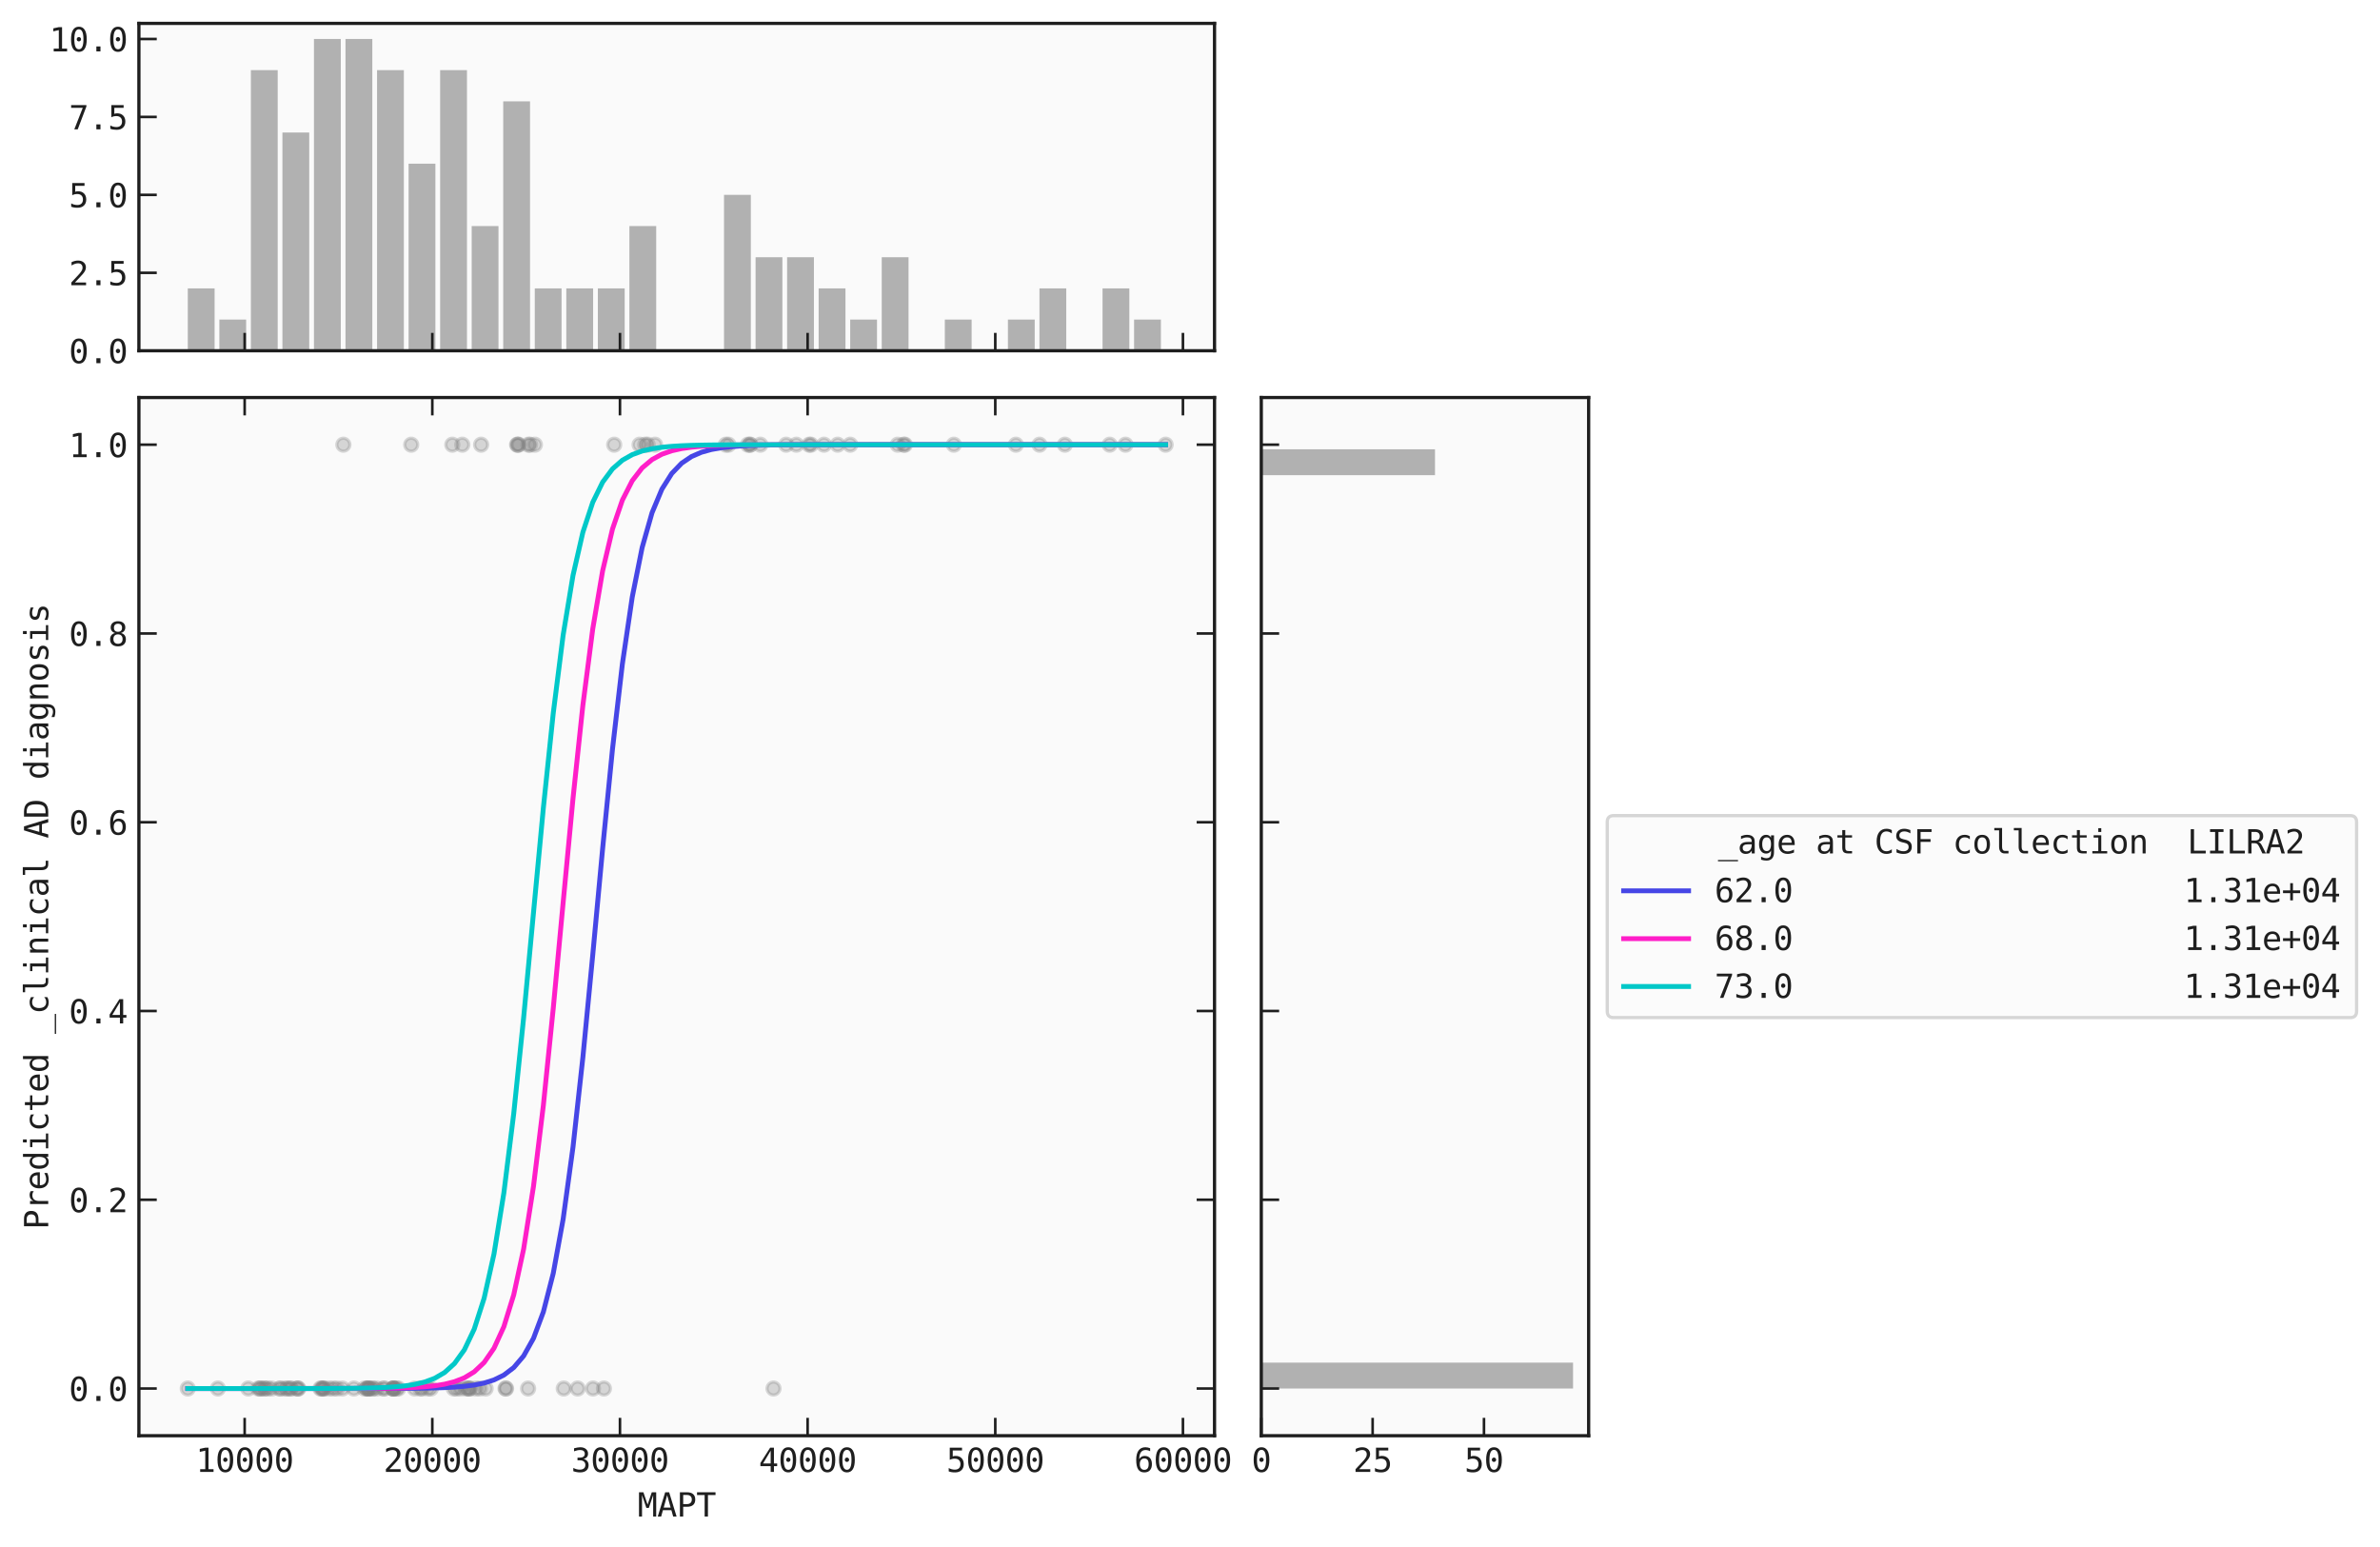 <?xml version="1.0" encoding="utf-8" standalone="no"?>
<!DOCTYPE svg PUBLIC "-//W3C//DTD SVG 1.1//EN"
  "http://www.w3.org/Graphics/SVG/1.1/DTD/svg11.dtd">
<svg xmlns:xlink="http://www.w3.org/1999/xlink" width="732.842pt" height="476.243pt" viewBox="0 0 732.842 476.243" xmlns="http://www.w3.org/2000/svg" version="1.1">
 <defs>
  <style type="text/css">*{stroke-linejoin: round; stroke-linecap: butt}</style>
 </defs>
 <g id="figure_1">
  <g id="patch_1">
   <path d="M 0 476.243 
L 732.842 476.243 
L 732.842 0 
L 0 0 
z
" style="fill: #ffffff"/>
  </g>
  <g id="axes_1">
   <g id="patch_2">
    <path d="M 42.77 442.08 
L 373.97 442.08 
L 373.97 122.4 
L 42.77 122.4 
z
" style="fill: #fafafa"/>
   </g>
   <g id="matplotlib.axis_1">
    <g id="xtick_1">
     <g id="line2d_1">
      <defs>
       <path id="mecfeb2e67f" d="M 0 0 
L 0 -5.5 
" style="stroke: #1e1e1e; stroke-width: 0.8"/>
      </defs>
      <g>
       <use xlink:href="#mecfeb2e67f" x="75.335" y="442.08" style="fill: #1e1e1e; stroke: #1e1e1e; stroke-width: 0.8"/>
      </g>
     </g>
     <g id="line2d_2">
      <defs>
       <path id="m0a666ebeab" d="M 0 0 
L 0 5.5 
" style="stroke: #1e1e1e; stroke-width: 0.8"/>
      </defs>
      <g>
       <use xlink:href="#m0a666ebeab" x="75.335" y="122.4" style="fill: #1e1e1e; stroke: #1e1e1e; stroke-width: 0.8"/>
      </g>
     </g>
     <g id="text_1">
      <!-- 10000 -->
      <g style="fill: #1e1e1e" transform="translate(60.284 453.232)scale(0.1 -0.1)">
       <defs>
        <path id="DejaVuSansMono-31" d="M 844 531 
L 1825 531 
L 1825 4097 
L 769 3859 
L 769 4434 
L 1819 4666 
L 2450 4666 
L 2450 531 
L 3419 531 
L 3419 0 
L 844 0 
L 844 531 
z
" transform="scale(0.016)"/>
        <path id="DejaVuSansMono-30" d="M 1509 2344 
Q 1509 2516 1629 2641 
Q 1750 2766 1919 2766 
Q 2094 2766 2219 2641 
Q 2344 2516 2344 2344 
Q 2344 2169 2220 2047 
Q 2097 1925 1919 1925 
Q 1744 1925 1626 2044 
Q 1509 2163 1509 2344 
z
M 1925 4250 
Q 1484 4250 1267 3775 
Q 1050 3300 1050 2328 
Q 1050 1359 1267 884 
Q 1484 409 1925 409 
Q 2369 409 2586 884 
Q 2803 1359 2803 2328 
Q 2803 3300 2586 3775 
Q 2369 4250 1925 4250 
z
M 1925 4750 
Q 2672 4750 3055 4137 
Q 3438 3525 3438 2328 
Q 3438 1134 3055 521 
Q 2672 -91 1925 -91 
Q 1178 -91 797 521 
Q 416 1134 416 2328 
Q 416 3525 797 4137 
Q 1178 4750 1925 4750 
z
" transform="scale(0.016)"/>
       </defs>
       <use xlink:href="#DejaVuSansMono-31"/>
       <use xlink:href="#DejaVuSansMono-30" x="60.205"/>
       <use xlink:href="#DejaVuSansMono-30" x="120.41"/>
       <use xlink:href="#DejaVuSansMono-30" x="180.615"/>
       <use xlink:href="#DejaVuSansMono-30" x="240.82"/>
      </g>
     </g>
    </g>
    <g id="xtick_2">
     <g id="line2d_3">
      <g>
       <use xlink:href="#mecfeb2e67f" x="133.116" y="442.08" style="fill: #1e1e1e; stroke: #1e1e1e; stroke-width: 0.8"/>
      </g>
     </g>
     <g id="line2d_4">
      <g>
       <use xlink:href="#m0a666ebeab" x="133.116" y="122.4" style="fill: #1e1e1e; stroke: #1e1e1e; stroke-width: 0.8"/>
      </g>
     </g>
     <g id="text_2">
      <!-- 20000 -->
      <g style="fill: #1e1e1e" transform="translate(118.066 453.232)scale(0.1 -0.1)">
       <defs>
        <path id="DejaVuSansMono-32" d="M 1166 531 
L 3309 531 
L 3309 0 
L 475 0 
L 475 531 
Q 1059 1147 1496 1619 
Q 1934 2091 2100 2284 
Q 2413 2666 2522 2902 
Q 2631 3138 2631 3384 
Q 2631 3775 2401 3997 
Q 2172 4219 1772 4219 
Q 1488 4219 1175 4116 
Q 863 4013 513 3803 
L 513 4441 
Q 834 4594 1145 4672 
Q 1456 4750 1759 4750 
Q 2444 4750 2861 4386 
Q 3278 4022 3278 3431 
Q 3278 3131 3139 2831 
Q 3000 2531 2688 2169 
Q 2513 1966 2180 1606 
Q 1847 1247 1166 531 
z
" transform="scale(0.016)"/>
       </defs>
       <use xlink:href="#DejaVuSansMono-32"/>
       <use xlink:href="#DejaVuSansMono-30" x="60.205"/>
       <use xlink:href="#DejaVuSansMono-30" x="120.41"/>
       <use xlink:href="#DejaVuSansMono-30" x="180.615"/>
       <use xlink:href="#DejaVuSansMono-30" x="240.82"/>
      </g>
     </g>
    </g>
    <g id="xtick_3">
     <g id="line2d_5">
      <g>
       <use xlink:href="#mecfeb2e67f" x="190.898" y="442.08" style="fill: #1e1e1e; stroke: #1e1e1e; stroke-width: 0.8"/>
      </g>
     </g>
     <g id="line2d_6">
      <g>
       <use xlink:href="#m0a666ebeab" x="190.898" y="122.4" style="fill: #1e1e1e; stroke: #1e1e1e; stroke-width: 0.8"/>
      </g>
     </g>
     <g id="text_3">
      <!-- 30000 -->
      <g style="fill: #1e1e1e" transform="translate(175.848 453.232)scale(0.1 -0.1)">
       <defs>
        <path id="DejaVuSansMono-33" d="M 2425 2497 
Q 2884 2375 3128 2064 
Q 3372 1753 3372 1288 
Q 3372 644 2939 276 
Q 2506 -91 1741 -91 
Q 1419 -91 1084 -31 
Q 750 28 428 141 
L 428 769 
Q 747 603 1056 522 
Q 1366 441 1672 441 
Q 2191 441 2469 675 
Q 2747 909 2747 1350 
Q 2747 1756 2469 1995 
Q 2191 2234 1716 2234 
L 1234 2234 
L 1234 2753 
L 1716 2753 
Q 2150 2753 2394 2943 
Q 2638 3134 2638 3475 
Q 2638 3834 2411 4026 
Q 2184 4219 1766 4219 
Q 1488 4219 1191 4156 
Q 894 4094 569 3969 
L 569 4550 
Q 947 4650 1242 4700 
Q 1538 4750 1766 4750 
Q 2447 4750 2855 4408 
Q 3263 4066 3263 3500 
Q 3263 3116 3048 2859 
Q 2834 2603 2425 2497 
z
" transform="scale(0.016)"/>
       </defs>
       <use xlink:href="#DejaVuSansMono-33"/>
       <use xlink:href="#DejaVuSansMono-30" x="60.205"/>
       <use xlink:href="#DejaVuSansMono-30" x="120.41"/>
       <use xlink:href="#DejaVuSansMono-30" x="180.615"/>
       <use xlink:href="#DejaVuSansMono-30" x="240.82"/>
      </g>
     </g>
    </g>
    <g id="xtick_4">
     <g id="line2d_7">
      <g>
       <use xlink:href="#mecfeb2e67f" x="248.68" y="442.08" style="fill: #1e1e1e; stroke: #1e1e1e; stroke-width: 0.8"/>
      </g>
     </g>
     <g id="line2d_8">
      <g>
       <use xlink:href="#m0a666ebeab" x="248.68" y="122.4" style="fill: #1e1e1e; stroke: #1e1e1e; stroke-width: 0.8"/>
      </g>
     </g>
     <g id="text_4">
      <!-- 40000 -->
      <g style="fill: #1e1e1e" transform="translate(233.629 453.232)scale(0.1 -0.1)">
       <defs>
        <path id="DejaVuSansMono-34" d="M 2297 4091 
L 825 1625 
L 2297 1625 
L 2297 4091 
z
M 2194 4666 
L 2925 4666 
L 2925 1625 
L 3547 1625 
L 3547 1113 
L 2925 1113 
L 2925 0 
L 2297 0 
L 2297 1113 
L 319 1113 
L 319 1709 
L 2194 4666 
z
" transform="scale(0.016)"/>
       </defs>
       <use xlink:href="#DejaVuSansMono-34"/>
       <use xlink:href="#DejaVuSansMono-30" x="60.205"/>
       <use xlink:href="#DejaVuSansMono-30" x="120.41"/>
       <use xlink:href="#DejaVuSansMono-30" x="180.615"/>
       <use xlink:href="#DejaVuSansMono-30" x="240.82"/>
      </g>
     </g>
    </g>
    <g id="xtick_5">
     <g id="line2d_9">
      <g>
       <use xlink:href="#mecfeb2e67f" x="306.462" y="442.08" style="fill: #1e1e1e; stroke: #1e1e1e; stroke-width: 0.8"/>
      </g>
     </g>
     <g id="line2d_10">
      <g>
       <use xlink:href="#m0a666ebeab" x="306.462" y="122.4" style="fill: #1e1e1e; stroke: #1e1e1e; stroke-width: 0.8"/>
      </g>
     </g>
     <g id="text_5">
      <!-- 50000 -->
      <g style="fill: #1e1e1e" transform="translate(291.411 453.232)scale(0.1 -0.1)">
       <defs>
        <path id="DejaVuSansMono-35" d="M 647 4666 
L 3009 4666 
L 3009 4134 
L 1222 4134 
L 1222 2988 
Q 1356 3038 1492 3061 
Q 1628 3084 1766 3084 
Q 2491 3084 2916 2656 
Q 3341 2228 3341 1497 
Q 3341 759 2895 334 
Q 2450 -91 1678 -91 
Q 1306 -91 998 -41 
Q 691 9 447 109 
L 447 750 
Q 734 594 1025 517 
Q 1316 441 1619 441 
Q 2141 441 2423 716 
Q 2706 991 2706 1497 
Q 2706 1997 2414 2275 
Q 2122 2553 1600 2553 
Q 1347 2553 1106 2495 
Q 866 2438 647 2322 
L 647 4666 
z
" transform="scale(0.016)"/>
       </defs>
       <use xlink:href="#DejaVuSansMono-35"/>
       <use xlink:href="#DejaVuSansMono-30" x="60.205"/>
       <use xlink:href="#DejaVuSansMono-30" x="120.41"/>
       <use xlink:href="#DejaVuSansMono-30" x="180.615"/>
       <use xlink:href="#DejaVuSansMono-30" x="240.82"/>
      </g>
     </g>
    </g>
    <g id="xtick_6">
     <g id="line2d_11">
      <g>
       <use xlink:href="#mecfeb2e67f" x="364.244" y="442.08" style="fill: #1e1e1e; stroke: #1e1e1e; stroke-width: 0.8"/>
      </g>
     </g>
     <g id="line2d_12">
      <g>
       <use xlink:href="#m0a666ebeab" x="364.244" y="122.4" style="fill: #1e1e1e; stroke: #1e1e1e; stroke-width: 0.8"/>
      </g>
     </g>
     <g id="text_6">
      <!-- 60000 -->
      <g style="fill: #1e1e1e" transform="translate(349.193 453.232)scale(0.1 -0.1)">
       <defs>
        <path id="DejaVuSansMono-36" d="M 3097 4563 
L 3097 3981 
Q 2900 4097 2678 4158 
Q 2456 4219 2216 4219 
Q 1616 4219 1306 3767 
Q 997 3316 997 2438 
Q 1147 2750 1412 2917 
Q 1678 3084 2022 3084 
Q 2697 3084 3067 2670 
Q 3438 2256 3438 1497 
Q 3438 741 3056 325 
Q 2675 -91 1984 -91 
Q 1172 -91 794 492 
Q 416 1075 416 2328 
Q 416 3509 870 4129 
Q 1325 4750 2188 4750 
Q 2419 4750 2650 4701 
Q 2881 4653 3097 4563 
z
M 1972 2591 
Q 1569 2591 1337 2300 
Q 1106 2009 1106 1497 
Q 1106 984 1337 693 
Q 1569 403 1972 403 
Q 2391 403 2603 679 
Q 2816 956 2816 1497 
Q 2816 2041 2603 2316 
Q 2391 2591 1972 2591 
z
" transform="scale(0.016)"/>
       </defs>
       <use xlink:href="#DejaVuSansMono-36"/>
       <use xlink:href="#DejaVuSansMono-30" x="60.205"/>
       <use xlink:href="#DejaVuSansMono-30" x="120.41"/>
       <use xlink:href="#DejaVuSansMono-30" x="180.615"/>
       <use xlink:href="#DejaVuSansMono-30" x="240.82"/>
      </g>
     </g>
    </g>
    <g id="text_7">
     <!-- MAPT -->
     <g style="fill: #1e1e1e" transform="translate(196.33 466.963)scale(0.1 -0.1)">
      <defs>
       <path id="DejaVuSansMono-4d" d="M 269 4666 
L 1113 4666 
L 1919 2291 
L 2731 4666 
L 3578 4666 
L 3578 0 
L 2994 0 
L 2994 4122 
L 2163 1663 
L 1684 1663 
L 850 4122 
L 850 0 
L 269 0 
L 269 4666 
z
" transform="scale(0.016)"/>
       <path id="DejaVuSansMono-41" d="M 1925 4109 
L 1259 1722 
L 2591 1722 
L 1925 4109 
z
M 1544 4666 
L 2309 4666 
L 3738 0 
L 3084 0 
L 2741 1216 
L 1106 1216 
L 769 0 
L 116 0 
L 1544 4666 
z
" transform="scale(0.016)"/>
       <path id="DejaVuSansMono-50" d="M 1247 4147 
L 1247 2394 
L 1978 2394 
Q 2416 2394 2661 2625 
Q 2906 2856 2906 3272 
Q 2906 3688 2662 3917 
Q 2419 4147 1978 4147 
L 1247 4147 
z
M 616 4666 
L 1978 4666 
Q 2759 4666 3162 4311 
Q 3566 3956 3566 3272 
Q 3566 2581 3164 2228 
Q 2763 1875 1978 1875 
L 1247 1875 
L 1247 0 
L 616 0 
L 616 4666 
z
" transform="scale(0.016)"/>
       <path id="DejaVuSansMono-54" d="M 147 4666 
L 3706 4666 
L 3706 4134 
L 2247 4134 
L 2247 0 
L 1613 0 
L 1613 4134 
L 147 4134 
L 147 4666 
z
" transform="scale(0.016)"/>
      </defs>
      <use xlink:href="#DejaVuSansMono-4d"/>
      <use xlink:href="#DejaVuSansMono-41" x="60.205"/>
      <use xlink:href="#DejaVuSansMono-50" x="120.41"/>
      <use xlink:href="#DejaVuSansMono-54" x="180.615"/>
     </g>
    </g>
   </g>
   <g id="matplotlib.axis_2">
    <g id="ytick_1">
     <g id="line2d_13">
      <defs>
       <path id="md11a4ce6ab" d="M 0 0 
L 5.5 0 
" style="stroke: #1e1e1e; stroke-width: 0.8"/>
      </defs>
      <g>
       <use xlink:href="#md11a4ce6ab" x="42.77" y="427.549" style="fill: #1e1e1e; stroke: #1e1e1e; stroke-width: 0.8"/>
      </g>
     </g>
     <g id="line2d_14">
      <defs>
       <path id="m24fe55a3ed" d="M 0 0 
L -5.5 0 
" style="stroke: #1e1e1e; stroke-width: 0.8"/>
      </defs>
      <g>
       <use xlink:href="#m24fe55a3ed" x="373.97" y="427.549" style="fill: #1e1e1e; stroke: #1e1e1e; stroke-width: 0.8"/>
      </g>
     </g>
     <g id="text_8">
      <!-- 0.0 -->
      <g style="fill: #1e1e1e" transform="translate(21.209 431.375)scale(0.1 -0.1)">
       <defs>
        <path id="DejaVuSansMono-2e" d="M 1528 953 
L 2316 953 
L 2316 0 
L 1528 0 
L 1528 953 
z
" transform="scale(0.016)"/>
       </defs>
       <use xlink:href="#DejaVuSansMono-30"/>
       <use xlink:href="#DejaVuSansMono-2e" x="60.205"/>
       <use xlink:href="#DejaVuSansMono-30" x="120.41"/>
      </g>
     </g>
    </g>
    <g id="ytick_2">
     <g id="line2d_15">
      <g>
       <use xlink:href="#md11a4ce6ab" x="42.77" y="369.425" style="fill: #1e1e1e; stroke: #1e1e1e; stroke-width: 0.8"/>
      </g>
     </g>
     <g id="line2d_16">
      <g>
       <use xlink:href="#m24fe55a3ed" x="373.97" y="369.425" style="fill: #1e1e1e; stroke: #1e1e1e; stroke-width: 0.8"/>
      </g>
     </g>
     <g id="text_9">
      <!-- 0.2 -->
      <g style="fill: #1e1e1e" transform="translate(21.209 373.251)scale(0.1 -0.1)">
       <use xlink:href="#DejaVuSansMono-30"/>
       <use xlink:href="#DejaVuSansMono-2e" x="60.205"/>
       <use xlink:href="#DejaVuSansMono-32" x="120.41"/>
      </g>
     </g>
    </g>
    <g id="ytick_3">
     <g id="line2d_17">
      <g>
       <use xlink:href="#md11a4ce6ab" x="42.77" y="311.302" style="fill: #1e1e1e; stroke: #1e1e1e; stroke-width: 0.8"/>
      </g>
     </g>
     <g id="line2d_18">
      <g>
       <use xlink:href="#m24fe55a3ed" x="373.97" y="311.302" style="fill: #1e1e1e; stroke: #1e1e1e; stroke-width: 0.8"/>
      </g>
     </g>
     <g id="text_10">
      <!-- 0.4 -->
      <g style="fill: #1e1e1e" transform="translate(21.209 315.128)scale(0.1 -0.1)">
       <use xlink:href="#DejaVuSansMono-30"/>
       <use xlink:href="#DejaVuSansMono-2e" x="60.205"/>
       <use xlink:href="#DejaVuSansMono-34" x="120.41"/>
      </g>
     </g>
    </g>
    <g id="ytick_4">
     <g id="line2d_19">
      <g>
       <use xlink:href="#md11a4ce6ab" x="42.77" y="253.178" style="fill: #1e1e1e; stroke: #1e1e1e; stroke-width: 0.8"/>
      </g>
     </g>
     <g id="line2d_20">
      <g>
       <use xlink:href="#m24fe55a3ed" x="373.97" y="253.178" style="fill: #1e1e1e; stroke: #1e1e1e; stroke-width: 0.8"/>
      </g>
     </g>
     <g id="text_11">
      <!-- 0.6 -->
      <g style="fill: #1e1e1e" transform="translate(21.209 257.004)scale(0.1 -0.1)">
       <use xlink:href="#DejaVuSansMono-30"/>
       <use xlink:href="#DejaVuSansMono-2e" x="60.205"/>
       <use xlink:href="#DejaVuSansMono-36" x="120.41"/>
      </g>
     </g>
    </g>
    <g id="ytick_5">
     <g id="line2d_21">
      <g>
       <use xlink:href="#md11a4ce6ab" x="42.77" y="195.055" style="fill: #1e1e1e; stroke: #1e1e1e; stroke-width: 0.8"/>
      </g>
     </g>
     <g id="line2d_22">
      <g>
       <use xlink:href="#m24fe55a3ed" x="373.97" y="195.055" style="fill: #1e1e1e; stroke: #1e1e1e; stroke-width: 0.8"/>
      </g>
     </g>
     <g id="text_12">
      <!-- 0.8 -->
      <g style="fill: #1e1e1e" transform="translate(21.209 198.88)scale(0.1 -0.1)">
       <defs>
        <path id="DejaVuSansMono-38" d="M 1925 2216 
Q 1503 2216 1273 1980 
Q 1044 1744 1044 1313 
Q 1044 881 1276 642 
Q 1509 403 1925 403 
Q 2350 403 2579 639 
Q 2809 875 2809 1313 
Q 2809 1741 2576 1978 
Q 2344 2216 1925 2216 
z
M 1375 2478 
Q 972 2581 745 2862 
Q 519 3144 519 3541 
Q 519 4097 897 4423 
Q 1275 4750 1925 4750 
Q 2578 4750 2956 4423 
Q 3334 4097 3334 3541 
Q 3334 3144 3107 2862 
Q 2881 2581 2478 2478 
Q 2947 2375 3195 2062 
Q 3444 1750 3444 1253 
Q 3444 622 3041 265 
Q 2638 -91 1925 -91 
Q 1213 -91 811 264 
Q 409 619 409 1247 
Q 409 1747 657 2061 
Q 906 2375 1375 2478 
z
M 1147 3481 
Q 1147 3106 1347 2909 
Q 1547 2713 1925 2713 
Q 2306 2713 2506 2909 
Q 2706 3106 2706 3481 
Q 2706 3863 2507 4063 
Q 2309 4263 1925 4263 
Q 1547 4263 1347 4061 
Q 1147 3859 1147 3481 
z
" transform="scale(0.016)"/>
       </defs>
       <use xlink:href="#DejaVuSansMono-30"/>
       <use xlink:href="#DejaVuSansMono-2e" x="60.205"/>
       <use xlink:href="#DejaVuSansMono-38" x="120.41"/>
      </g>
     </g>
    </g>
    <g id="ytick_6">
     <g id="line2d_23">
      <g>
       <use xlink:href="#md11a4ce6ab" x="42.77" y="136.931" style="fill: #1e1e1e; stroke: #1e1e1e; stroke-width: 0.8"/>
      </g>
     </g>
     <g id="line2d_24">
      <g>
       <use xlink:href="#m24fe55a3ed" x="373.97" y="136.931" style="fill: #1e1e1e; stroke: #1e1e1e; stroke-width: 0.8"/>
      </g>
     </g>
     <g id="text_13">
      <!-- 1.0 -->
      <g style="fill: #1e1e1e" transform="translate(21.209 140.757)scale(0.1 -0.1)">
       <use xlink:href="#DejaVuSansMono-31"/>
       <use xlink:href="#DejaVuSansMono-2e" x="60.205"/>
       <use xlink:href="#DejaVuSansMono-30" x="120.41"/>
      </g>
     </g>
    </g>
    <g id="text_14">
     <!-- Predicted _clinical AD diagnosis -->
     <g style="fill: #1e1e1e" transform="translate(14.852 378.565)rotate(-90)scale(0.1 -0.1)">
      <defs>
       <path id="DejaVuSansMono-72" d="M 3609 2778 
Q 3425 2922 3234 2987 
Q 3044 3053 2816 3053 
Q 2278 3053 1993 2715 
Q 1709 2378 1709 1741 
L 1709 0 
L 1131 0 
L 1131 3500 
L 1709 3500 
L 1709 2816 
Q 1853 3188 2151 3386 
Q 2450 3584 2859 3584 
Q 3072 3584 3256 3531 
Q 3441 3478 3609 3366 
L 3609 2778 
z
" transform="scale(0.016)"/>
       <path id="DejaVuSansMono-65" d="M 3475 1894 
L 3475 1613 
L 984 1613 
L 984 1594 
Q 984 1022 1282 709 
Q 1581 397 2125 397 
Q 2400 397 2700 484 
Q 3000 572 3341 750 
L 3341 178 
Q 3013 44 2708 -23 
Q 2403 -91 2119 -91 
Q 1303 -91 843 398 
Q 384 888 384 1747 
Q 384 2584 834 3084 
Q 1284 3584 2034 3584 
Q 2703 3584 3089 3131 
Q 3475 2678 3475 1894 
z
M 2900 2063 
Q 2888 2569 2661 2833 
Q 2434 3097 2009 3097 
Q 1594 3097 1325 2822 
Q 1056 2547 1006 2059 
L 2900 2063 
z
" transform="scale(0.016)"/>
       <path id="DejaVuSansMono-64" d="M 2681 3053 
L 2681 4863 
L 3256 4863 
L 3256 0 
L 2681 0 
L 2681 441 
Q 2538 181 2298 45 
Q 2059 -91 1747 -91 
Q 1113 -91 748 401 
Q 384 894 384 1759 
Q 384 2613 750 3098 
Q 1116 3584 1747 3584 
Q 2063 3584 2303 3448 
Q 2544 3313 2681 3053 
z
M 991 1747 
Q 991 1078 1203 737 
Q 1416 397 1831 397 
Q 2247 397 2464 740 
Q 2681 1084 2681 1747 
Q 2681 2413 2464 2755 
Q 2247 3097 1831 3097 
Q 1416 3097 1203 2756 
Q 991 2416 991 1747 
z
" transform="scale(0.016)"/>
       <path id="DejaVuSansMono-69" d="M 800 3500 
L 2272 3500 
L 2272 447 
L 3413 447 
L 3413 0 
L 556 0 
L 556 447 
L 1697 447 
L 1697 3053 
L 800 3053 
L 800 3500 
z
M 1697 4863 
L 2272 4863 
L 2272 4134 
L 1697 4134 
L 1697 4863 
z
" transform="scale(0.016)"/>
       <path id="DejaVuSansMono-63" d="M 3316 178 
Q 3084 44 2839 -23 
Q 2594 -91 2338 -91 
Q 1525 -91 1067 396 
Q 609 884 609 1747 
Q 609 2609 1067 3096 
Q 1525 3584 2338 3584 
Q 2591 3584 2831 3518 
Q 3072 3453 3316 3316 
L 3316 2713 
Q 3088 2916 2858 3006 
Q 2628 3097 2338 3097 
Q 1797 3097 1506 2747 
Q 1216 2397 1216 1747 
Q 1216 1100 1508 748 
Q 1800 397 2338 397 
Q 2638 397 2875 489 
Q 3113 581 3316 775 
L 3316 178 
z
" transform="scale(0.016)"/>
       <path id="DejaVuSansMono-74" d="M 1919 4494 
L 1919 3500 
L 3225 3500 
L 3225 3053 
L 1919 3053 
L 1919 1153 
Q 1919 766 2066 612 
Q 2213 459 2578 459 
L 3225 459 
L 3225 0 
L 2522 0 
Q 1875 0 1609 259 
Q 1344 519 1344 1153 
L 1344 3053 
L 409 3053 
L 409 3500 
L 1344 3500 
L 1344 4494 
L 1919 4494 
z
" transform="scale(0.016)"/>
       <path id="DejaVuSansMono-20" transform="scale(0.016)"/>
       <path id="DejaVuSansMono-5f" d="M 3853 -1259 
L 3853 -1509 
L 0 -1509 
L 0 -1259 
L 3853 -1259 
z
" transform="scale(0.016)"/>
       <path id="DejaVuSansMono-6c" d="M 1997 1269 
Q 1997 881 2139 684 
Q 2281 488 2559 488 
L 3231 488 
L 3231 0 
L 2503 0 
Q 1988 0 1705 331 
Q 1422 663 1422 1269 
L 1422 4447 
L 500 4447 
L 500 4897 
L 1997 4897 
L 1997 1269 
z
" transform="scale(0.016)"/>
       <path id="DejaVuSansMono-6e" d="M 3284 2169 
L 3284 0 
L 2706 0 
L 2706 2169 
Q 2706 2641 2540 2862 
Q 2375 3084 2022 3084 
Q 1619 3084 1401 2798 
Q 1184 2513 1184 1978 
L 1184 0 
L 609 0 
L 609 3500 
L 1184 3500 
L 1184 2975 
Q 1338 3275 1600 3429 
Q 1863 3584 2222 3584 
Q 2756 3584 3020 3232 
Q 3284 2881 3284 2169 
z
" transform="scale(0.016)"/>
       <path id="DejaVuSansMono-61" d="M 2194 1759 
L 2003 1759 
Q 1500 1759 1245 1582 
Q 991 1406 991 1056 
Q 991 741 1181 566 
Q 1372 391 1709 391 
Q 2184 391 2456 720 
Q 2728 1050 2731 1631 
L 2731 1759 
L 2194 1759 
z
M 3309 1997 
L 3309 0 
L 2731 0 
L 2731 519 
Q 2547 206 2267 57 
Q 1988 -91 1588 -91 
Q 1053 -91 734 211 
Q 416 513 416 1019 
Q 416 1603 808 1906 
Q 1200 2209 1959 2209 
L 2731 2209 
L 2731 2300 
Q 2728 2719 2518 2908 
Q 2309 3097 1850 3097 
Q 1556 3097 1256 3012 
Q 956 2928 672 2766 
L 672 3341 
Q 991 3463 1283 3523 
Q 1575 3584 1850 3584 
Q 2284 3584 2592 3456 
Q 2900 3328 3091 3072 
Q 3209 2916 3259 2686 
Q 3309 2456 3309 1997 
z
" transform="scale(0.016)"/>
       <path id="DejaVuSansMono-44" d="M 1363 519 
Q 2159 519 2475 911 
Q 2791 1303 2791 2328 
Q 2791 3363 2477 3755 
Q 2163 4147 1363 4147 
L 1063 4147 
L 1063 519 
L 1363 519 
z
M 1375 4666 
Q 2444 4666 2950 4097 
Q 3456 3528 3456 2328 
Q 3456 1134 2950 567 
Q 2444 0 1375 0 
L 428 0 
L 428 4666 
L 1375 4666 
z
" transform="scale(0.016)"/>
       <path id="DejaVuSansMono-67" d="M 2681 1778 
Q 2681 2425 2470 2761 
Q 2259 3097 1856 3097 
Q 1434 3097 1212 2761 
Q 991 2425 991 1778 
Q 991 1131 1214 792 
Q 1438 453 1863 453 
Q 2259 453 2470 793 
Q 2681 1134 2681 1778 
z
M 3256 225 
Q 3256 -563 2884 -969 
Q 2513 -1375 1791 -1375 
Q 1553 -1375 1293 -1331 
Q 1034 -1288 775 -1203 
L 775 -634 
Q 1081 -778 1331 -847 
Q 1581 -916 1791 -916 
Q 2256 -916 2468 -662 
Q 2681 -409 2681 141 
L 2681 166 
L 2681 556 
Q 2544 263 2306 119 
Q 2069 -25 1728 -25 
Q 1116 -25 750 465 
Q 384 956 384 1778 
Q 384 2603 750 3093 
Q 1116 3584 1728 3584 
Q 2066 3584 2300 3450 
Q 2534 3316 2681 3034 
L 2681 3488 
L 3256 3488 
L 3256 225 
z
" transform="scale(0.016)"/>
       <path id="DejaVuSansMono-6f" d="M 1925 3097 
Q 1488 3097 1263 2756 
Q 1038 2416 1038 1747 
Q 1038 1081 1263 739 
Q 1488 397 1925 397 
Q 2366 397 2591 739 
Q 2816 1081 2816 1747 
Q 2816 2416 2591 2756 
Q 2366 3097 1925 3097 
z
M 1925 3584 
Q 2653 3584 3039 3112 
Q 3425 2641 3425 1747 
Q 3425 850 3040 379 
Q 2656 -91 1925 -91 
Q 1197 -91 812 379 
Q 428 850 428 1747 
Q 428 2641 812 3112 
Q 1197 3584 1925 3584 
z
" transform="scale(0.016)"/>
       <path id="DejaVuSansMono-73" d="M 3041 3378 
L 3041 2816 
Q 2794 2959 2544 3031 
Q 2294 3103 2034 3103 
Q 1644 3103 1451 2976 
Q 1259 2850 1259 2591 
Q 1259 2356 1403 2240 
Q 1547 2125 2119 2016 
L 2350 1972 
Q 2778 1891 2998 1647 
Q 3219 1403 3219 1013 
Q 3219 494 2850 201 
Q 2481 -91 1825 -91 
Q 1566 -91 1281 -36 
Q 997 19 666 128 
L 666 722 
Q 988 556 1281 473 
Q 1575 391 1838 391 
Q 2219 391 2428 545 
Q 2638 700 2638 978 
Q 2638 1378 1872 1531 
L 1847 1538 
L 1631 1581 
Q 1134 1678 906 1908 
Q 678 2138 678 2534 
Q 678 3038 1018 3311 
Q 1359 3584 1991 3584 
Q 2272 3584 2531 3532 
Q 2791 3481 3041 3378 
z
" transform="scale(0.016)"/>
      </defs>
      <use xlink:href="#DejaVuSansMono-50"/>
      <use xlink:href="#DejaVuSansMono-72" x="60.205"/>
      <use xlink:href="#DejaVuSansMono-65" x="120.41"/>
      <use xlink:href="#DejaVuSansMono-64" x="180.615"/>
      <use xlink:href="#DejaVuSansMono-69" x="240.82"/>
      <use xlink:href="#DejaVuSansMono-63" x="301.025"/>
      <use xlink:href="#DejaVuSansMono-74" x="361.23"/>
      <use xlink:href="#DejaVuSansMono-65" x="421.436"/>
      <use xlink:href="#DejaVuSansMono-64" x="481.641"/>
      <use xlink:href="#DejaVuSansMono-20" x="541.846"/>
      <use xlink:href="#DejaVuSansMono-5f" x="602.051"/>
      <use xlink:href="#DejaVuSansMono-63" x="662.256"/>
      <use xlink:href="#DejaVuSansMono-6c" x="722.461"/>
      <use xlink:href="#DejaVuSansMono-69" x="782.666"/>
      <use xlink:href="#DejaVuSansMono-6e" x="842.871"/>
      <use xlink:href="#DejaVuSansMono-69" x="903.076"/>
      <use xlink:href="#DejaVuSansMono-63" x="963.281"/>
      <use xlink:href="#DejaVuSansMono-61" x="1023.486"/>
      <use xlink:href="#DejaVuSansMono-6c" x="1083.691"/>
      <use xlink:href="#DejaVuSansMono-20" x="1143.896"/>
      <use xlink:href="#DejaVuSansMono-41" x="1204.102"/>
      <use xlink:href="#DejaVuSansMono-44" x="1264.307"/>
      <use xlink:href="#DejaVuSansMono-20" x="1324.512"/>
      <use xlink:href="#DejaVuSansMono-64" x="1384.717"/>
      <use xlink:href="#DejaVuSansMono-69" x="1444.922"/>
      <use xlink:href="#DejaVuSansMono-61" x="1505.127"/>
      <use xlink:href="#DejaVuSansMono-67" x="1565.332"/>
      <use xlink:href="#DejaVuSansMono-6e" x="1625.537"/>
      <use xlink:href="#DejaVuSansMono-6f" x="1685.742"/>
      <use xlink:href="#DejaVuSansMono-73" x="1745.947"/>
      <use xlink:href="#DejaVuSansMono-69" x="1806.152"/>
      <use xlink:href="#DejaVuSansMono-73" x="1866.357"/>
     </g>
    </g>
   </g>
   <g id="line2d_25">
    <defs>
     <path id="m95e4c505be" d="M 0 2 
C 0.53 2 1.039 1.789 1.414 1.414 
C 1.789 1.039 2 0.53 2 0 
C 2 -0.53 1.789 -1.039 1.414 -1.414 
C 1.039 -1.789 0.53 -2 0 -2 
C -0.53 -2 -1.039 -1.789 -1.414 -1.414 
C -1.789 -1.039 -2 -0.53 -2 0 
C -2 0.53 -1.789 1.039 -1.414 1.414 
C -1.039 1.789 -0.53 2 0 2 
z
" style="stroke: #808080; stroke-opacity: 0.3"/>
    </defs>
    <g clip-path="url(#pba8bfe476e)">
     <use xlink:href="#m95e4c505be" x="81.665" y="427.549" style="fill: #808080; fill-opacity: 0.3; stroke: #808080; stroke-opacity: 0.3"/>
     <use xlink:href="#m95e4c505be" x="185.956" y="427.549" style="fill: #808080; fill-opacity: 0.3; stroke: #808080; stroke-opacity: 0.3"/>
     <use xlink:href="#m95e4c505be" x="198.672" y="136.931" style="fill: #808080; fill-opacity: 0.3; stroke: #808080; stroke-opacity: 0.3"/>
     <use xlink:href="#m95e4c505be" x="155.644" y="427.549" style="fill: #808080; fill-opacity: 0.3; stroke: #808080; stroke-opacity: 0.3"/>
     <use xlink:href="#m95e4c505be" x="121.128" y="427.549" style="fill: #808080; fill-opacity: 0.3; stroke: #808080; stroke-opacity: 0.3"/>
     <use xlink:href="#m95e4c505be" x="118.007" y="427.549" style="fill: #808080; fill-opacity: 0.3; stroke: #808080; stroke-opacity: 0.3"/>
     <use xlink:href="#m95e4c505be" x="162.604" y="427.549" style="fill: #808080; fill-opacity: 0.3; stroke: #808080; stroke-opacity: 0.3"/>
     <use xlink:href="#m95e4c505be" x="278.261" y="136.931" style="fill: #808080; fill-opacity: 0.3; stroke: #808080; stroke-opacity: 0.3"/>
     <use xlink:href="#m95e4c505be" x="120.973" y="427.549" style="fill: #808080; fill-opacity: 0.3; stroke: #808080; stroke-opacity: 0.3"/>
     <use xlink:href="#m95e4c505be" x="230.265" y="136.931" style="fill: #808080; fill-opacity: 0.3; stroke: #808080; stroke-opacity: 0.3"/>
     <use xlink:href="#m95e4c505be" x="238.174" y="427.549" style="fill: #808080; fill-opacity: 0.3; stroke: #808080; stroke-opacity: 0.3"/>
     <use xlink:href="#m95e4c505be" x="131.764" y="427.549" style="fill: #808080; fill-opacity: 0.3; stroke: #808080; stroke-opacity: 0.3"/>
     <use xlink:href="#m95e4c505be" x="121.128" y="427.549" style="fill: #808080; fill-opacity: 0.3; stroke: #808080; stroke-opacity: 0.3"/>
     <use xlink:href="#m95e4c505be" x="132.68" y="427.549" style="fill: #808080; fill-opacity: 0.3; stroke: #808080; stroke-opacity: 0.3"/>
     <use xlink:href="#m95e4c505be" x="99.503" y="427.549" style="fill: #808080; fill-opacity: 0.3; stroke: #808080; stroke-opacity: 0.3"/>
     <use xlink:href="#m95e4c505be" x="108.978" y="427.549" style="fill: #808080; fill-opacity: 0.3; stroke: #808080; stroke-opacity: 0.3"/>
     <use xlink:href="#m95e4c505be" x="99.805" y="427.549" style="fill: #808080; fill-opacity: 0.3; stroke: #808080; stroke-opacity: 0.3"/>
     <use xlink:href="#m95e4c505be" x="57.825" y="427.549" style="fill: #808080; fill-opacity: 0.3; stroke: #808080; stroke-opacity: 0.3"/>
     <use xlink:href="#m95e4c505be" x="201.705" y="136.931" style="fill: #808080; fill-opacity: 0.3; stroke: #808080; stroke-opacity: 0.3"/>
     <use xlink:href="#m95e4c505be" x="144.653" y="427.549" style="fill: #808080; fill-opacity: 0.3; stroke: #808080; stroke-opacity: 0.3"/>
     <use xlink:href="#m95e4c505be" x="293.711" y="136.931" style="fill: #808080; fill-opacity: 0.3; stroke: #808080; stroke-opacity: 0.3"/>
     <use xlink:href="#m95e4c505be" x="121.128" y="427.549" style="fill: #808080; fill-opacity: 0.3; stroke: #808080; stroke-opacity: 0.3"/>
     <use xlink:href="#m95e4c505be" x="149.537" y="427.549" style="fill: #808080; fill-opacity: 0.3; stroke: #808080; stroke-opacity: 0.3"/>
     <use xlink:href="#m95e4c505be" x="173.593" y="427.549" style="fill: #808080; fill-opacity: 0.3; stroke: #808080; stroke-opacity: 0.3"/>
     <use xlink:href="#m95e4c505be" x="127.705" y="427.549" style="fill: #808080; fill-opacity: 0.3; stroke: #808080; stroke-opacity: 0.3"/>
     <use xlink:href="#m95e4c505be" x="143.491" y="427.549" style="fill: #808080; fill-opacity: 0.3; stroke: #808080; stroke-opacity: 0.3"/>
     <use xlink:href="#m95e4c505be" x="147.727" y="427.549" style="fill: #808080; fill-opacity: 0.3; stroke: #808080; stroke-opacity: 0.3"/>
     <use xlink:href="#m95e4c505be" x="122.072" y="427.549" style="fill: #808080; fill-opacity: 0.3; stroke: #808080; stroke-opacity: 0.3"/>
     <use xlink:href="#m95e4c505be" x="91.371" y="427.549" style="fill: #808080; fill-opacity: 0.3; stroke: #808080; stroke-opacity: 0.3"/>
     <use xlink:href="#m95e4c505be" x="163.217" y="136.931" style="fill: #808080; fill-opacity: 0.3; stroke: #808080; stroke-opacity: 0.3"/>
     <use xlink:href="#m95e4c505be" x="103.732" y="427.549" style="fill: #808080; fill-opacity: 0.3; stroke: #808080; stroke-opacity: 0.3"/>
     <use xlink:href="#m95e4c505be" x="155.831" y="427.549" style="fill: #808080; fill-opacity: 0.3; stroke: #808080; stroke-opacity: 0.3"/>
     <use xlink:href="#m95e4c505be" x="327.899" y="136.931" style="fill: #808080; fill-opacity: 0.3; stroke: #808080; stroke-opacity: 0.3"/>
     <use xlink:href="#m95e4c505be" x="112.2" y="427.549" style="fill: #808080; fill-opacity: 0.3; stroke: #808080; stroke-opacity: 0.3"/>
     <use xlink:href="#m95e4c505be" x="113.7" y="427.549" style="fill: #808080; fill-opacity: 0.3; stroke: #808080; stroke-opacity: 0.3"/>
     <use xlink:href="#m95e4c505be" x="257.938" y="136.931" style="fill: #808080; fill-opacity: 0.3; stroke: #808080; stroke-opacity: 0.3"/>
     <use xlink:href="#m95e4c505be" x="80.288" y="427.549" style="fill: #808080; fill-opacity: 0.3; stroke: #808080; stroke-opacity: 0.3"/>
     <use xlink:href="#m95e4c505be" x="148.147" y="136.931" style="fill: #808080; fill-opacity: 0.3; stroke: #808080; stroke-opacity: 0.3"/>
     <use xlink:href="#m95e4c505be" x="114.623" y="427.549" style="fill: #808080; fill-opacity: 0.3; stroke: #808080; stroke-opacity: 0.3"/>
     <use xlink:href="#m95e4c505be" x="320.082" y="136.931" style="fill: #808080; fill-opacity: 0.3; stroke: #808080; stroke-opacity: 0.3"/>
     <use xlink:href="#m95e4c505be" x="89.514" y="427.549" style="fill: #808080; fill-opacity: 0.3; stroke: #808080; stroke-opacity: 0.3"/>
     <use xlink:href="#m95e4c505be" x="358.916" y="136.931" style="fill: #808080; fill-opacity: 0.3; stroke: #808080; stroke-opacity: 0.3"/>
     <use xlink:href="#m95e4c505be" x="223.482" y="136.931" style="fill: #808080; fill-opacity: 0.3; stroke: #808080; stroke-opacity: 0.3"/>
     <use xlink:href="#m95e4c505be" x="234.122" y="136.931" style="fill: #808080; fill-opacity: 0.3; stroke: #808080; stroke-opacity: 0.3"/>
     <use xlink:href="#m95e4c505be" x="129.958" y="427.549" style="fill: #808080; fill-opacity: 0.3; stroke: #808080; stroke-opacity: 0.3"/>
     <use xlink:href="#m95e4c505be" x="79.547" y="427.549" style="fill: #808080; fill-opacity: 0.3; stroke: #808080; stroke-opacity: 0.3"/>
     <use xlink:href="#m95e4c505be" x="159.704" y="136.931" style="fill: #808080; fill-opacity: 0.3; stroke: #808080; stroke-opacity: 0.3"/>
     <use xlink:href="#m95e4c505be" x="276.421" y="136.931" style="fill: #808080; fill-opacity: 0.3; stroke: #808080; stroke-opacity: 0.3"/>
     <use xlink:href="#m95e4c505be" x="91.678" y="427.549" style="fill: #808080; fill-opacity: 0.3; stroke: #808080; stroke-opacity: 0.3"/>
     <use xlink:href="#m95e4c505be" x="81.25" y="427.549" style="fill: #808080; fill-opacity: 0.3; stroke: #808080; stroke-opacity: 0.3"/>
     <use xlink:href="#m95e4c505be" x="86.418" y="427.549" style="fill: #808080; fill-opacity: 0.3; stroke: #808080; stroke-opacity: 0.3"/>
     <use xlink:href="#m95e4c505be" x="67.091" y="427.549" style="fill: #808080; fill-opacity: 0.3; stroke: #808080; stroke-opacity: 0.3"/>
     <use xlink:href="#m95e4c505be" x="121.128" y="427.549" style="fill: #808080; fill-opacity: 0.3; stroke: #808080; stroke-opacity: 0.3"/>
     <use xlink:href="#m95e4c505be" x="249.141" y="136.931" style="fill: #808080; fill-opacity: 0.3; stroke: #808080; stroke-opacity: 0.3"/>
     <use xlink:href="#m95e4c505be" x="182.593" y="427.549" style="fill: #808080; fill-opacity: 0.3; stroke: #808080; stroke-opacity: 0.3"/>
     <use xlink:href="#m95e4c505be" x="144.205" y="427.549" style="fill: #808080; fill-opacity: 0.3; stroke: #808080; stroke-opacity: 0.3"/>
     <use xlink:href="#m95e4c505be" x="88.459" y="427.549" style="fill: #808080; fill-opacity: 0.3; stroke: #808080; stroke-opacity: 0.3"/>
     <use xlink:href="#m95e4c505be" x="105.728" y="136.931" style="fill: #808080; fill-opacity: 0.3; stroke: #808080; stroke-opacity: 0.3"/>
     <use xlink:href="#m95e4c505be" x="113.432" y="427.549" style="fill: #808080; fill-opacity: 0.3; stroke: #808080; stroke-opacity: 0.3"/>
     <use xlink:href="#m95e4c505be" x="162.691" y="136.931" style="fill: #808080; fill-opacity: 0.3; stroke: #808080; stroke-opacity: 0.3"/>
     <use xlink:href="#m95e4c505be" x="224.317" y="136.931" style="fill: #808080; fill-opacity: 0.3; stroke: #808080; stroke-opacity: 0.3"/>
     <use xlink:href="#m95e4c505be" x="129.41" y="427.549" style="fill: #808080; fill-opacity: 0.3; stroke: #808080; stroke-opacity: 0.3"/>
     <use xlink:href="#m95e4c505be" x="199.427" y="136.931" style="fill: #808080; fill-opacity: 0.3; stroke: #808080; stroke-opacity: 0.3"/>
     <use xlink:href="#m95e4c505be" x="341.689" y="136.931" style="fill: #808080; fill-opacity: 0.3; stroke: #808080; stroke-opacity: 0.3"/>
     <use xlink:href="#m95e4c505be" x="242.064" y="136.931" style="fill: #808080; fill-opacity: 0.3; stroke: #808080; stroke-opacity: 0.3"/>
     <use xlink:href="#m95e4c505be" x="82.448" y="427.549" style="fill: #808080; fill-opacity: 0.3; stroke: #808080; stroke-opacity: 0.3"/>
     <use xlink:href="#m95e4c505be" x="312.813" y="136.931" style="fill: #808080; fill-opacity: 0.3; stroke: #808080; stroke-opacity: 0.3"/>
     <use xlink:href="#m95e4c505be" x="87.843" y="427.549" style="fill: #808080; fill-opacity: 0.3; stroke: #808080; stroke-opacity: 0.3"/>
     <use xlink:href="#m95e4c505be" x="189.126" y="136.931" style="fill: #808080; fill-opacity: 0.3; stroke: #808080; stroke-opacity: 0.3"/>
     <use xlink:href="#m95e4c505be" x="83.666" y="427.549" style="fill: #808080; fill-opacity: 0.3; stroke: #808080; stroke-opacity: 0.3"/>
     <use xlink:href="#m95e4c505be" x="140.519" y="427.549" style="fill: #808080; fill-opacity: 0.3; stroke: #808080; stroke-opacity: 0.3"/>
     <use xlink:href="#m95e4c505be" x="253.736" y="136.931" style="fill: #808080; fill-opacity: 0.3; stroke: #808080; stroke-opacity: 0.3"/>
     <use xlink:href="#m95e4c505be" x="122.664" y="427.549" style="fill: #808080; fill-opacity: 0.3; stroke: #808080; stroke-opacity: 0.3"/>
     <use xlink:href="#m95e4c505be" x="98.656" y="427.549" style="fill: #808080; fill-opacity: 0.3; stroke: #808080; stroke-opacity: 0.3"/>
     <use xlink:href="#m95e4c505be" x="159.217" y="136.931" style="fill: #808080; fill-opacity: 0.3; stroke: #808080; stroke-opacity: 0.3"/>
     <use xlink:href="#m95e4c505be" x="164.703" y="136.931" style="fill: #808080; fill-opacity: 0.3; stroke: #808080; stroke-opacity: 0.3"/>
     <use xlink:href="#m95e4c505be" x="126.62" y="136.931" style="fill: #808080; fill-opacity: 0.3; stroke: #808080; stroke-opacity: 0.3"/>
     <use xlink:href="#m95e4c505be" x="113.008" y="427.549" style="fill: #808080; fill-opacity: 0.3; stroke: #808080; stroke-opacity: 0.3"/>
     <use xlink:href="#m95e4c505be" x="101.371" y="427.549" style="fill: #808080; fill-opacity: 0.3; stroke: #808080; stroke-opacity: 0.3"/>
     <use xlink:href="#m95e4c505be" x="278.644" y="136.931" style="fill: #808080; fill-opacity: 0.3; stroke: #808080; stroke-opacity: 0.3"/>
     <use xlink:href="#m95e4c505be" x="346.56" y="136.931" style="fill: #808080; fill-opacity: 0.3; stroke: #808080; stroke-opacity: 0.3"/>
     <use xlink:href="#m95e4c505be" x="99.002" y="427.549" style="fill: #808080; fill-opacity: 0.3; stroke: #808080; stroke-opacity: 0.3"/>
     <use xlink:href="#m95e4c505be" x="141.79" y="427.549" style="fill: #808080; fill-opacity: 0.3; stroke: #808080; stroke-opacity: 0.3"/>
     <use xlink:href="#m95e4c505be" x="113.446" y="427.549" style="fill: #808080; fill-opacity: 0.3; stroke: #808080; stroke-opacity: 0.3"/>
     <use xlink:href="#m95e4c505be" x="144.454" y="427.549" style="fill: #808080; fill-opacity: 0.3; stroke: #808080; stroke-opacity: 0.3"/>
     <use xlink:href="#m95e4c505be" x="245.208" y="136.931" style="fill: #808080; fill-opacity: 0.3; stroke: #808080; stroke-opacity: 0.3"/>
     <use xlink:href="#m95e4c505be" x="99.457" y="427.549" style="fill: #808080; fill-opacity: 0.3; stroke: #808080; stroke-opacity: 0.3"/>
     <use xlink:href="#m95e4c505be" x="89.357" y="427.549" style="fill: #808080; fill-opacity: 0.3; stroke: #808080; stroke-opacity: 0.3"/>
     <use xlink:href="#m95e4c505be" x="261.803" y="136.931" style="fill: #808080; fill-opacity: 0.3; stroke: #808080; stroke-opacity: 0.3"/>
     <use xlink:href="#m95e4c505be" x="113.098" y="427.549" style="fill: #808080; fill-opacity: 0.3; stroke: #808080; stroke-opacity: 0.3"/>
     <use xlink:href="#m95e4c505be" x="231.008" y="136.931" style="fill: #808080; fill-opacity: 0.3; stroke: #808080; stroke-opacity: 0.3"/>
     <use xlink:href="#m95e4c505be" x="76.443" y="427.549" style="fill: #808080; fill-opacity: 0.3; stroke: #808080; stroke-opacity: 0.3"/>
     <use xlink:href="#m95e4c505be" x="118.379" y="427.549" style="fill: #808080; fill-opacity: 0.3; stroke: #808080; stroke-opacity: 0.3"/>
     <use xlink:href="#m95e4c505be" x="139.721" y="427.549" style="fill: #808080; fill-opacity: 0.3; stroke: #808080; stroke-opacity: 0.3"/>
     <use xlink:href="#m95e4c505be" x="114.767" y="427.549" style="fill: #808080; fill-opacity: 0.3; stroke: #808080; stroke-opacity: 0.3"/>
     <use xlink:href="#m95e4c505be" x="105.441" y="427.549" style="fill: #808080; fill-opacity: 0.3; stroke: #808080; stroke-opacity: 0.3"/>
     <use xlink:href="#m95e4c505be" x="146.461" y="427.549" style="fill: #808080; fill-opacity: 0.3; stroke: #808080; stroke-opacity: 0.3"/>
     <use xlink:href="#m95e4c505be" x="116.031" y="427.549" style="fill: #808080; fill-opacity: 0.3; stroke: #808080; stroke-opacity: 0.3"/>
     <use xlink:href="#m95e4c505be" x="230.921" y="136.931" style="fill: #808080; fill-opacity: 0.3; stroke: #808080; stroke-opacity: 0.3"/>
     <use xlink:href="#m95e4c505be" x="102.614" y="427.549" style="fill: #808080; fill-opacity: 0.3; stroke: #808080; stroke-opacity: 0.3"/>
     <use xlink:href="#m95e4c505be" x="139.276" y="136.931" style="fill: #808080; fill-opacity: 0.3; stroke: #808080; stroke-opacity: 0.3"/>
     <use xlink:href="#m95e4c505be" x="80.052" y="427.549" style="fill: #808080; fill-opacity: 0.3; stroke: #808080; stroke-opacity: 0.3"/>
     <use xlink:href="#m95e4c505be" x="249.715" y="136.931" style="fill: #808080; fill-opacity: 0.3; stroke: #808080; stroke-opacity: 0.3"/>
     <use xlink:href="#m95e4c505be" x="159.404" y="136.931" style="fill: #808080; fill-opacity: 0.3; stroke: #808080; stroke-opacity: 0.3"/>
     <use xlink:href="#m95e4c505be" x="91.885" y="427.549" style="fill: #808080; fill-opacity: 0.3; stroke: #808080; stroke-opacity: 0.3"/>
     <use xlink:href="#m95e4c505be" x="86.06" y="427.549" style="fill: #808080; fill-opacity: 0.3; stroke: #808080; stroke-opacity: 0.3"/>
     <use xlink:href="#m95e4c505be" x="142.351" y="136.931" style="fill: #808080; fill-opacity: 0.3; stroke: #808080; stroke-opacity: 0.3"/>
     <use xlink:href="#m95e4c505be" x="177.865" y="427.549" style="fill: #808080; fill-opacity: 0.3; stroke: #808080; stroke-opacity: 0.3"/>
     <use xlink:href="#m95e4c505be" x="196.945" y="136.931" style="fill: #808080; fill-opacity: 0.3; stroke: #808080; stroke-opacity: 0.3"/>
    </g>
   </g>
   <g id="line2d_26">
    <path d="M 57.825 427.549 
L 60.866 427.549 
L 63.908 427.549 
L 66.949 427.549 
L 69.99 427.549 
L 73.031 427.549 
L 76.073 427.549 
L 79.114 427.549 
L 82.155 427.549 
L 85.197 427.549 
L 88.238 427.549 
L 91.279 427.549 
L 94.321 427.549 
L 97.362 427.548 
L 100.403 427.548 
L 103.445 427.547 
L 106.486 427.546 
L 109.527 427.544 
L 112.569 427.542 
L 115.61 427.537 
L 118.651 427.531 
L 121.693 427.52 
L 124.734 427.504 
L 127.775 427.478 
L 130.817 427.437 
L 133.858 427.373 
L 136.899 427.272 
L 139.941 427.113 
L 142.982 426.864 
L 146.023 426.473 
L 149.065 425.861 
L 152.106 424.903 
L 155.147 423.41 
L 158.188 421.092 
L 161.23 417.523 
L 164.271 412.087 
L 167.312 403.952 
L 170.354 392.088 
L 173.395 375.424 
L 176.436 353.212 
L 179.478 325.58 
L 182.519 294.019 
L 185.56 261.299 
L 188.602 230.612 
L 191.643 204.423 
L 194.684 183.812 
L 197.726 168.602 
L 200.767 157.902 
L 203.808 150.626 
L 206.85 145.792 
L 209.891 142.629 
L 212.932 140.58 
L 215.974 139.262 
L 219.015 138.418 
L 222.056 137.878 
L 225.098 137.534 
L 228.139 137.315 
L 231.18 137.175 
L 234.222 137.086 
L 237.263 137.03 
L 240.304 136.994 
L 243.346 136.971 
L 246.387 136.956 
L 249.428 136.947 
L 252.469 136.941 
L 255.511 136.937 
L 258.552 136.935 
L 261.593 136.934 
L 264.635 136.933 
L 267.676 136.932 
L 270.717 136.932 
L 273.759 136.931 
L 276.8 136.931 
L 279.841 136.931 
L 282.883 136.931 
L 285.924 136.931 
L 288.965 136.931 
L 292.007 136.931 
L 295.048 136.931 
L 298.089 136.931 
L 301.131 136.931 
L 304.172 136.931 
L 307.213 136.931 
L 310.255 136.931 
L 313.296 136.931 
L 316.337 136.931 
L 319.379 136.931 
L 322.42 136.931 
L 325.461 136.931 
L 328.503 136.931 
L 331.544 136.931 
L 334.585 136.931 
L 337.627 136.931 
L 340.668 136.931 
L 343.709 136.931 
L 346.75 136.931 
L 349.792 136.931 
L 352.833 136.931 
L 355.874 136.931 
L 358.916 136.931 
" clip-path="url(#pba8bfe476e)" style="fill: none; stroke: #4646e6; stroke-width: 1.5; stroke-linecap: square"/>
   </g>
   <g id="line2d_27">
    <path d="M 57.825 427.549 
L 60.866 427.549 
L 63.908 427.549 
L 66.949 427.549 
L 69.99 427.549 
L 73.031 427.549 
L 76.073 427.549 
L 79.114 427.549 
L 82.155 427.549 
L 85.197 427.548 
L 88.238 427.548 
L 91.279 427.548 
L 94.321 427.547 
L 97.362 427.545 
L 100.403 427.543 
L 103.445 427.54 
L 106.486 427.535 
L 109.527 427.526 
L 112.569 427.513 
L 115.61 427.492 
L 118.651 427.46 
L 121.693 427.409 
L 124.734 427.329 
L 127.775 427.203 
L 130.817 427.005 
L 133.858 426.695 
L 136.899 426.208 
L 139.941 425.446 
L 142.982 424.256 
L 146.023 422.403 
L 149.065 419.538 
L 152.106 415.146 
L 155.147 408.51 
L 158.188 398.69 
L 161.23 384.607 
L 164.271 365.285 
L 167.312 340.332 
L 170.354 310.504 
L 173.395 277.977 
L 176.436 245.871 
L 179.478 217.154 
L 182.519 193.644 
L 185.56 175.752 
L 188.602 162.879 
L 191.643 153.985 
L 194.684 148.012 
L 197.726 144.077 
L 200.767 141.516 
L 203.808 139.863 
L 206.85 138.802 
L 209.891 138.124 
L 212.932 137.691 
L 215.974 137.414 
L 219.015 137.239 
L 222.056 137.127 
L 225.098 137.055 
L 228.139 137.01 
L 231.18 136.981 
L 234.222 136.963 
L 237.263 136.951 
L 240.304 136.944 
L 243.346 136.939 
L 246.387 136.936 
L 249.428 136.934 
L 252.469 136.933 
L 255.511 136.932 
L 258.552 136.932 
L 261.593 136.931 
L 264.635 136.931 
L 267.676 136.931 
L 270.717 136.931 
L 273.759 136.931 
L 276.8 136.931 
L 279.841 136.931 
L 282.883 136.931 
L 285.924 136.931 
L 288.965 136.931 
L 292.007 136.931 
L 295.048 136.931 
L 298.089 136.931 
L 301.131 136.931 
L 304.172 136.931 
L 307.213 136.931 
L 310.255 136.931 
L 313.296 136.931 
L 316.337 136.931 
L 319.379 136.931 
L 322.42 136.931 
L 325.461 136.931 
L 328.503 136.931 
L 331.544 136.931 
L 334.585 136.931 
L 337.627 136.931 
L 340.668 136.931 
L 343.709 136.931 
L 346.75 136.931 
L 349.792 136.931 
L 352.833 136.931 
L 355.874 136.931 
L 358.916 136.931 
" clip-path="url(#pba8bfe476e)" style="fill: none; stroke: #ff1ec8; stroke-width: 1.5; stroke-linecap: square"/>
   </g>
   <g id="line2d_28">
    <path d="M 57.825 427.549 
L 60.866 427.549 
L 63.908 427.549 
L 66.949 427.549 
L 69.99 427.549 
L 73.031 427.549 
L 76.073 427.549 
L 79.114 427.548 
L 82.155 427.548 
L 85.197 427.547 
L 88.238 427.546 
L 91.279 427.543 
L 94.321 427.54 
L 97.362 427.535 
L 100.403 427.527 
L 103.445 427.515 
L 106.486 427.495 
L 109.527 427.464 
L 112.569 427.415 
L 115.61 427.338 
L 118.651 427.217 
L 121.693 427.028 
L 124.734 426.73 
L 127.775 426.263 
L 130.817 425.532 
L 133.858 424.39 
L 136.899 422.612 
L 139.941 419.859 
L 142.982 415.636 
L 146.023 409.244 
L 149.065 399.765 
L 152.106 386.123 
L 155.147 367.318 
L 158.188 342.877 
L 161.23 313.431 
L 164.271 281.031 
L 167.312 248.75 
L 170.354 219.619 
L 173.395 195.588 
L 176.436 177.189 
L 179.478 163.89 
L 182.519 154.673 
L 185.56 148.469 
L 188.602 144.376 
L 191.643 141.709 
L 194.684 139.988 
L 197.726 138.882 
L 200.767 138.175 
L 203.808 137.723 
L 206.85 137.435 
L 209.891 137.252 
L 212.932 137.135 
L 215.974 137.061 
L 219.015 137.013 
L 222.056 136.983 
L 225.098 136.964 
L 228.139 136.952 
L 231.18 136.944 
L 234.222 136.939 
L 237.263 136.936 
L 240.304 136.934 
L 243.346 136.933 
L 246.387 136.932 
L 249.428 136.932 
L 252.469 136.931 
L 255.511 136.931 
L 258.552 136.931 
L 261.593 136.931 
L 264.635 136.931 
L 267.676 136.931 
L 270.717 136.931 
L 273.759 136.931 
L 276.8 136.931 
L 279.841 136.931 
L 282.883 136.931 
L 285.924 136.931 
L 288.965 136.931 
L 292.007 136.931 
L 295.048 136.931 
L 298.089 136.931 
L 301.131 136.931 
L 304.172 136.931 
L 307.213 136.931 
L 310.255 136.931 
L 313.296 136.931 
L 316.337 136.931 
L 319.379 136.931 
L 322.42 136.931 
L 325.461 136.931 
L 328.503 136.931 
L 331.544 136.931 
L 334.585 136.931 
L 337.627 136.931 
L 340.668 136.931 
L 343.709 136.931 
L 346.75 136.931 
L 349.792 136.931 
L 352.833 136.931 
L 355.874 136.931 
L 358.916 136.931 
" clip-path="url(#pba8bfe476e)" style="fill: none; stroke: #00c8c8; stroke-width: 1.5; stroke-linecap: square"/>
   </g>
   <g id="patch_3">
    <path d="M 42.77 442.08 
L 42.77 122.4 
" style="fill: none; stroke: #1e1e1e; stroke-linejoin: miter; stroke-linecap: square"/>
   </g>
   <g id="patch_4">
    <path d="M 373.97 442.08 
L 373.97 122.4 
" style="fill: none; stroke: #1e1e1e; stroke-linejoin: miter; stroke-linecap: square"/>
   </g>
   <g id="patch_5">
    <path d="M 42.77 442.08 
L 373.97 442.08 
" style="fill: none; stroke: #1e1e1e; stroke-linejoin: miter; stroke-linecap: square"/>
   </g>
   <g id="patch_6">
    <path d="M 42.77 122.4 
L 373.97 122.4 
" style="fill: none; stroke: #1e1e1e; stroke-linejoin: miter; stroke-linecap: square"/>
   </g>
   <g id="legend_1">
    <g id="patch_7">
     <path d="M 496.89 313.342 
L 723.642 313.342 
Q 725.642 313.342 725.642 311.342 
L 725.642 253.138 
Q 725.642 251.138 723.642 251.138 
L 496.89 251.138 
Q 494.89 251.138 494.89 253.138 
L 494.89 311.342 
Q 494.89 313.342 496.89 313.342 
z
" style="fill: #fafafa; opacity: 0.8; stroke: #cccccc; stroke-linejoin: miter"/>
    </g>
    <g id="text_15">
     <!--      _age at CSF collection  LILRA2   -->
     <g style="fill: #1e1e1e" transform="translate(498.89 262.79)scale(0.1 -0.1)">
      <defs>
       <path id="DejaVuSansMono-43" d="M 3353 166 
Q 3113 38 2859 -26 
Q 2606 -91 2322 -91 
Q 1425 -91 929 543 
Q 434 1178 434 2328 
Q 434 3472 932 4111 
Q 1431 4750 2322 4750 
Q 2606 4750 2859 4686 
Q 3113 4622 3353 4494 
L 3353 3847 
Q 3122 4038 2856 4138 
Q 2591 4238 2322 4238 
Q 1706 4238 1400 3763 
Q 1094 3288 1094 2328 
Q 1094 1372 1400 897 
Q 1706 422 2322 422 
Q 2597 422 2861 522 
Q 3125 622 3353 813 
L 3353 166 
z
" transform="scale(0.016)"/>
       <path id="DejaVuSansMono-53" d="M 3163 4506 
L 3163 3866 
Q 2875 4050 2586 4144 
Q 2297 4238 2003 4238 
Q 1556 4238 1297 4030 
Q 1038 3822 1038 3469 
Q 1038 3159 1208 2996 
Q 1378 2834 1844 2725 
L 2175 2650 
Q 2831 2497 3131 2169 
Q 3431 1841 3431 1275 
Q 3431 609 3018 259 
Q 2606 -91 1819 -91 
Q 1491 -91 1159 -20 
Q 828 50 494 191 
L 494 863 
Q 853 634 1173 528 
Q 1494 422 1819 422 
Q 2297 422 2562 636 
Q 2828 850 2828 1234 
Q 2828 1584 2645 1768 
Q 2463 1953 2009 2053 
L 1672 2131 
Q 1022 2278 728 2575 
Q 434 2872 434 3372 
Q 434 3997 854 4373 
Q 1275 4750 1972 4750 
Q 2241 4750 2537 4689 
Q 2834 4628 3163 4506 
z
" transform="scale(0.016)"/>
       <path id="DejaVuSansMono-46" d="M 728 4666 
L 3475 4666 
L 3475 4134 
L 1363 4134 
L 1363 2759 
L 3278 2759 
L 3278 2228 
L 1363 2228 
L 1363 0 
L 728 0 
L 728 4666 
z
" transform="scale(0.016)"/>
       <path id="DejaVuSansMono-4c" d="M 672 4666 
L 1306 4666 
L 1306 531 
L 3559 531 
L 3559 0 
L 672 0 
L 672 4666 
z
" transform="scale(0.016)"/>
       <path id="DejaVuSansMono-49" d="M 628 4666 
L 3219 4666 
L 3219 4134 
L 2241 4134 
L 2241 531 
L 3219 531 
L 3219 0 
L 628 0 
L 628 531 
L 1606 531 
L 1606 4134 
L 628 4134 
L 628 4666 
z
" transform="scale(0.016)"/>
       <path id="DejaVuSansMono-52" d="M 2375 2203 
Q 2619 2141 2791 1967 
Q 2963 1794 3219 1275 
L 3853 0 
L 3175 0 
L 2619 1178 
Q 2378 1681 2186 1826 
Q 1994 1972 1684 1972 
L 1081 1972 
L 1081 0 
L 447 0 
L 447 4666 
L 1747 4666 
Q 2516 4666 2925 4319 
Q 3334 3972 3334 3316 
Q 3334 2853 3082 2561 
Q 2831 2269 2375 2203 
z
M 1081 4147 
L 1081 2491 
L 1772 2491 
Q 2225 2491 2447 2694 
Q 2669 2897 2669 3316 
Q 2669 3719 2433 3933 
Q 2197 4147 1747 4147 
L 1081 4147 
z
" transform="scale(0.016)"/>
      </defs>
      <use xlink:href="#DejaVuSansMono-20"/>
      <use xlink:href="#DejaVuSansMono-20" x="60.205"/>
      <use xlink:href="#DejaVuSansMono-20" x="120.41"/>
      <use xlink:href="#DejaVuSansMono-20" x="180.615"/>
      <use xlink:href="#DejaVuSansMono-20" x="240.82"/>
      <use xlink:href="#DejaVuSansMono-5f" x="301.025"/>
      <use xlink:href="#DejaVuSansMono-61" x="361.23"/>
      <use xlink:href="#DejaVuSansMono-67" x="421.436"/>
      <use xlink:href="#DejaVuSansMono-65" x="481.641"/>
      <use xlink:href="#DejaVuSansMono-20" x="541.846"/>
      <use xlink:href="#DejaVuSansMono-61" x="602.051"/>
      <use xlink:href="#DejaVuSansMono-74" x="662.256"/>
      <use xlink:href="#DejaVuSansMono-20" x="722.461"/>
      <use xlink:href="#DejaVuSansMono-43" x="782.666"/>
      <use xlink:href="#DejaVuSansMono-53" x="842.871"/>
      <use xlink:href="#DejaVuSansMono-46" x="903.076"/>
      <use xlink:href="#DejaVuSansMono-20" x="963.281"/>
      <use xlink:href="#DejaVuSansMono-63" x="1023.486"/>
      <use xlink:href="#DejaVuSansMono-6f" x="1083.691"/>
      <use xlink:href="#DejaVuSansMono-6c" x="1143.896"/>
      <use xlink:href="#DejaVuSansMono-6c" x="1204.102"/>
      <use xlink:href="#DejaVuSansMono-65" x="1264.307"/>
      <use xlink:href="#DejaVuSansMono-63" x="1324.512"/>
      <use xlink:href="#DejaVuSansMono-74" x="1384.717"/>
      <use xlink:href="#DejaVuSansMono-69" x="1444.922"/>
      <use xlink:href="#DejaVuSansMono-6f" x="1505.127"/>
      <use xlink:href="#DejaVuSansMono-6e" x="1565.332"/>
      <use xlink:href="#DejaVuSansMono-20" x="1625.537"/>
      <use xlink:href="#DejaVuSansMono-20" x="1685.742"/>
      <use xlink:href="#DejaVuSansMono-4c" x="1745.947"/>
      <use xlink:href="#DejaVuSansMono-49" x="1806.152"/>
      <use xlink:href="#DejaVuSansMono-4c" x="1866.357"/>
      <use xlink:href="#DejaVuSansMono-52" x="1926.562"/>
      <use xlink:href="#DejaVuSansMono-41" x="1986.768"/>
      <use xlink:href="#DejaVuSansMono-32" x="2046.973"/>
      <use xlink:href="#DejaVuSansMono-20" x="2107.178"/>
      <use xlink:href="#DejaVuSansMono-20" x="2167.383"/>
     </g>
    </g>
    <g id="line2d_29">
     <path d="M 499.941 274.299 
L 509.941 274.299 
L 519.941 274.299 
" style="fill: none; stroke: #4646e6; stroke-width: 1.5; stroke-linecap: square"/>
    </g>
    <g id="text_16">
     <!-- 62.0                    1.31e+04 -->
     <g style="fill: #1e1e1e" transform="translate(527.941 277.799)scale(0.1 -0.1)">
      <defs>
       <path id="DejaVuSansMono-2b" d="M 2188 3659 
L 2188 2272 
L 3578 2272 
L 3578 1741 
L 2188 1741 
L 2188 353 
L 1663 353 
L 1663 1741 
L 275 1741 
L 275 2272 
L 1663 2272 
L 1663 3659 
L 2188 3659 
z
" transform="scale(0.016)"/>
      </defs>
      <use xlink:href="#DejaVuSansMono-36"/>
      <use xlink:href="#DejaVuSansMono-32" x="60.205"/>
      <use xlink:href="#DejaVuSansMono-2e" x="120.41"/>
      <use xlink:href="#DejaVuSansMono-30" x="180.615"/>
      <use xlink:href="#DejaVuSansMono-20" x="240.82"/>
      <use xlink:href="#DejaVuSansMono-20" x="301.025"/>
      <use xlink:href="#DejaVuSansMono-20" x="361.23"/>
      <use xlink:href="#DejaVuSansMono-20" x="421.436"/>
      <use xlink:href="#DejaVuSansMono-20" x="481.641"/>
      <use xlink:href="#DejaVuSansMono-20" x="541.846"/>
      <use xlink:href="#DejaVuSansMono-20" x="602.051"/>
      <use xlink:href="#DejaVuSansMono-20" x="662.256"/>
      <use xlink:href="#DejaVuSansMono-20" x="722.461"/>
      <use xlink:href="#DejaVuSansMono-20" x="782.666"/>
      <use xlink:href="#DejaVuSansMono-20" x="842.871"/>
      <use xlink:href="#DejaVuSansMono-20" x="903.076"/>
      <use xlink:href="#DejaVuSansMono-20" x="963.281"/>
      <use xlink:href="#DejaVuSansMono-20" x="1023.486"/>
      <use xlink:href="#DejaVuSansMono-20" x="1083.691"/>
      <use xlink:href="#DejaVuSansMono-20" x="1143.896"/>
      <use xlink:href="#DejaVuSansMono-20" x="1204.102"/>
      <use xlink:href="#DejaVuSansMono-20" x="1264.307"/>
      <use xlink:href="#DejaVuSansMono-20" x="1324.512"/>
      <use xlink:href="#DejaVuSansMono-20" x="1384.717"/>
      <use xlink:href="#DejaVuSansMono-31" x="1444.922"/>
      <use xlink:href="#DejaVuSansMono-2e" x="1505.127"/>
      <use xlink:href="#DejaVuSansMono-33" x="1565.332"/>
      <use xlink:href="#DejaVuSansMono-31" x="1625.537"/>
      <use xlink:href="#DejaVuSansMono-65" x="1685.742"/>
      <use xlink:href="#DejaVuSansMono-2b" x="1745.947"/>
      <use xlink:href="#DejaVuSansMono-30" x="1806.152"/>
      <use xlink:href="#DejaVuSansMono-34" x="1866.357"/>
     </g>
    </g>
    <g id="line2d_30">
     <path d="M 499.941 289.031 
L 509.941 289.031 
L 519.941 289.031 
" style="fill: none; stroke: #ff1ec8; stroke-width: 1.5; stroke-linecap: square"/>
    </g>
    <g id="text_17">
     <!-- 68.0                    1.31e+04 -->
     <g style="fill: #1e1e1e" transform="translate(527.941 292.531)scale(0.1 -0.1)">
      <use xlink:href="#DejaVuSansMono-36"/>
      <use xlink:href="#DejaVuSansMono-38" x="60.205"/>
      <use xlink:href="#DejaVuSansMono-2e" x="120.41"/>
      <use xlink:href="#DejaVuSansMono-30" x="180.615"/>
      <use xlink:href="#DejaVuSansMono-20" x="240.82"/>
      <use xlink:href="#DejaVuSansMono-20" x="301.025"/>
      <use xlink:href="#DejaVuSansMono-20" x="361.23"/>
      <use xlink:href="#DejaVuSansMono-20" x="421.436"/>
      <use xlink:href="#DejaVuSansMono-20" x="481.641"/>
      <use xlink:href="#DejaVuSansMono-20" x="541.846"/>
      <use xlink:href="#DejaVuSansMono-20" x="602.051"/>
      <use xlink:href="#DejaVuSansMono-20" x="662.256"/>
      <use xlink:href="#DejaVuSansMono-20" x="722.461"/>
      <use xlink:href="#DejaVuSansMono-20" x="782.666"/>
      <use xlink:href="#DejaVuSansMono-20" x="842.871"/>
      <use xlink:href="#DejaVuSansMono-20" x="903.076"/>
      <use xlink:href="#DejaVuSansMono-20" x="963.281"/>
      <use xlink:href="#DejaVuSansMono-20" x="1023.486"/>
      <use xlink:href="#DejaVuSansMono-20" x="1083.691"/>
      <use xlink:href="#DejaVuSansMono-20" x="1143.896"/>
      <use xlink:href="#DejaVuSansMono-20" x="1204.102"/>
      <use xlink:href="#DejaVuSansMono-20" x="1264.307"/>
      <use xlink:href="#DejaVuSansMono-20" x="1324.512"/>
      <use xlink:href="#DejaVuSansMono-20" x="1384.717"/>
      <use xlink:href="#DejaVuSansMono-31" x="1444.922"/>
      <use xlink:href="#DejaVuSansMono-2e" x="1505.127"/>
      <use xlink:href="#DejaVuSansMono-33" x="1565.332"/>
      <use xlink:href="#DejaVuSansMono-31" x="1625.537"/>
      <use xlink:href="#DejaVuSansMono-65" x="1685.742"/>
      <use xlink:href="#DejaVuSansMono-2b" x="1745.947"/>
      <use xlink:href="#DejaVuSansMono-30" x="1806.152"/>
      <use xlink:href="#DejaVuSansMono-34" x="1866.357"/>
     </g>
    </g>
    <g id="line2d_31">
     <path d="M 499.941 303.762 
L 509.941 303.762 
L 519.941 303.762 
" style="fill: none; stroke: #00c8c8; stroke-width: 1.5; stroke-linecap: square"/>
    </g>
    <g id="text_18">
     <!-- 73.0                    1.31e+04 -->
     <g style="fill: #1e1e1e" transform="translate(527.941 307.262)scale(0.1 -0.1)">
      <defs>
       <path id="DejaVuSansMono-37" d="M 434 4666 
L 3372 4666 
L 3372 4397 
L 1703 0 
L 1044 0 
L 2669 4134 
L 434 4134 
L 434 4666 
z
" transform="scale(0.016)"/>
      </defs>
      <use xlink:href="#DejaVuSansMono-37"/>
      <use xlink:href="#DejaVuSansMono-33" x="60.205"/>
      <use xlink:href="#DejaVuSansMono-2e" x="120.41"/>
      <use xlink:href="#DejaVuSansMono-30" x="180.615"/>
      <use xlink:href="#DejaVuSansMono-20" x="240.82"/>
      <use xlink:href="#DejaVuSansMono-20" x="301.025"/>
      <use xlink:href="#DejaVuSansMono-20" x="361.23"/>
      <use xlink:href="#DejaVuSansMono-20" x="421.436"/>
      <use xlink:href="#DejaVuSansMono-20" x="481.641"/>
      <use xlink:href="#DejaVuSansMono-20" x="541.846"/>
      <use xlink:href="#DejaVuSansMono-20" x="602.051"/>
      <use xlink:href="#DejaVuSansMono-20" x="662.256"/>
      <use xlink:href="#DejaVuSansMono-20" x="722.461"/>
      <use xlink:href="#DejaVuSansMono-20" x="782.666"/>
      <use xlink:href="#DejaVuSansMono-20" x="842.871"/>
      <use xlink:href="#DejaVuSansMono-20" x="903.076"/>
      <use xlink:href="#DejaVuSansMono-20" x="963.281"/>
      <use xlink:href="#DejaVuSansMono-20" x="1023.486"/>
      <use xlink:href="#DejaVuSansMono-20" x="1083.691"/>
      <use xlink:href="#DejaVuSansMono-20" x="1143.896"/>
      <use xlink:href="#DejaVuSansMono-20" x="1204.102"/>
      <use xlink:href="#DejaVuSansMono-20" x="1264.307"/>
      <use xlink:href="#DejaVuSansMono-20" x="1324.512"/>
      <use xlink:href="#DejaVuSansMono-20" x="1384.717"/>
      <use xlink:href="#DejaVuSansMono-31" x="1444.922"/>
      <use xlink:href="#DejaVuSansMono-2e" x="1505.127"/>
      <use xlink:href="#DejaVuSansMono-33" x="1565.332"/>
      <use xlink:href="#DejaVuSansMono-31" x="1625.537"/>
      <use xlink:href="#DejaVuSansMono-65" x="1685.742"/>
      <use xlink:href="#DejaVuSansMono-2b" x="1745.947"/>
      <use xlink:href="#DejaVuSansMono-30" x="1806.152"/>
      <use xlink:href="#DejaVuSansMono-34" x="1866.357"/>
     </g>
    </g>
   </g>
  </g>
  <g id="axes_2">
   <g id="patch_8">
    <path d="M 42.77 108 
L 373.97 108 
L 373.97 7.2 
L 42.77 7.2 
z
" style="fill: #fafafa"/>
   </g>
   <g id="patch_9">
    <path d="M 57.825 108 
L 66.081 108 
L 66.081 88.8 
L 57.825 88.8 
z
" clip-path="url(#p2171671fb3)" style="fill: #808080; opacity: 0.6"/>
   </g>
   <g id="patch_10">
    <path d="M 67.537 108 
L 75.793 108 
L 75.793 98.4 
L 67.537 98.4 
z
" clip-path="url(#p2171671fb3)" style="fill: #808080; opacity: 0.6"/>
   </g>
   <g id="patch_11">
    <path d="M 77.25 108 
L 85.506 108 
L 85.506 21.6 
L 77.25 21.6 
z
" clip-path="url(#p2171671fb3)" style="fill: #808080; opacity: 0.6"/>
   </g>
   <g id="patch_12">
    <path d="M 86.963 108 
L 95.218 108 
L 95.218 40.8 
L 86.963 40.8 
z
" clip-path="url(#p2171671fb3)" style="fill: #808080; opacity: 0.6"/>
   </g>
   <g id="patch_13">
    <path d="M 96.675 108 
L 104.931 108 
L 104.931 12 
L 96.675 12 
z
" clip-path="url(#p2171671fb3)" style="fill: #808080; opacity: 0.6"/>
   </g>
   <g id="patch_14">
    <path d="M 106.388 108 
L 114.644 108 
L 114.644 12 
L 106.388 12 
z
" clip-path="url(#p2171671fb3)" style="fill: #808080; opacity: 0.6"/>
   </g>
   <g id="patch_15">
    <path d="M 116.101 108 
L 124.356 108 
L 124.356 21.6 
L 116.101 21.6 
z
" clip-path="url(#p2171671fb3)" style="fill: #808080; opacity: 0.6"/>
   </g>
   <g id="patch_16">
    <path d="M 125.813 108 
L 134.069 108 
L 134.069 50.4 
L 125.813 50.4 
z
" clip-path="url(#p2171671fb3)" style="fill: #808080; opacity: 0.6"/>
   </g>
   <g id="patch_17">
    <path d="M 135.526 108 
L 143.781 108 
L 143.781 21.6 
L 135.526 21.6 
z
" clip-path="url(#p2171671fb3)" style="fill: #808080; opacity: 0.6"/>
   </g>
   <g id="patch_18">
    <path d="M 145.238 108 
L 153.494 108 
L 153.494 69.6 
L 145.238 69.6 
z
" clip-path="url(#p2171671fb3)" style="fill: #808080; opacity: 0.6"/>
   </g>
   <g id="patch_19">
    <path d="M 154.951 108 
L 163.207 108 
L 163.207 31.2 
L 154.951 31.2 
z
" clip-path="url(#p2171671fb3)" style="fill: #808080; opacity: 0.6"/>
   </g>
   <g id="patch_20">
    <path d="M 164.664 108 
L 172.919 108 
L 172.919 88.8 
L 164.664 88.8 
z
" clip-path="url(#p2171671fb3)" style="fill: #808080; opacity: 0.6"/>
   </g>
   <g id="patch_21">
    <path d="M 174.376 108 
L 182.632 108 
L 182.632 88.8 
L 174.376 88.8 
z
" clip-path="url(#p2171671fb3)" style="fill: #808080; opacity: 0.6"/>
   </g>
   <g id="patch_22">
    <path d="M 184.089 108 
L 192.345 108 
L 192.345 88.8 
L 184.089 88.8 
z
" clip-path="url(#p2171671fb3)" style="fill: #808080; opacity: 0.6"/>
   </g>
   <g id="patch_23">
    <path d="M 193.801 108 
L 202.057 108 
L 202.057 69.6 
L 193.801 69.6 
z
" clip-path="url(#p2171671fb3)" style="fill: #808080; opacity: 0.6"/>
   </g>
   <g id="patch_24">
    <path d="M 203.514 108 
L 211.77 108 
L 211.77 108 
L 203.514 108 
z
" clip-path="url(#p2171671fb3)" style="fill: #808080; opacity: 0.6"/>
   </g>
   <g id="patch_25">
    <path d="M 213.227 108 
L 221.482 108 
L 221.482 108 
L 213.227 108 
z
" clip-path="url(#p2171671fb3)" style="fill: #808080; opacity: 0.6"/>
   </g>
   <g id="patch_26">
    <path d="M 222.939 108 
L 231.195 108 
L 231.195 60 
L 222.939 60 
z
" clip-path="url(#p2171671fb3)" style="fill: #808080; opacity: 0.6"/>
   </g>
   <g id="patch_27">
    <path d="M 232.652 108 
L 240.908 108 
L 240.908 79.2 
L 232.652 79.2 
z
" clip-path="url(#p2171671fb3)" style="fill: #808080; opacity: 0.6"/>
   </g>
   <g id="patch_28">
    <path d="M 242.364 108 
L 250.62 108 
L 250.62 79.2 
L 242.364 79.2 
z
" clip-path="url(#p2171671fb3)" style="fill: #808080; opacity: 0.6"/>
   </g>
   <g id="patch_29">
    <path d="M 252.077 108 
L 260.333 108 
L 260.333 88.8 
L 252.077 88.8 
z
" clip-path="url(#p2171671fb3)" style="fill: #808080; opacity: 0.6"/>
   </g>
   <g id="patch_30">
    <path d="M 261.79 108 
L 270.045 108 
L 270.045 98.4 
L 261.79 98.4 
z
" clip-path="url(#p2171671fb3)" style="fill: #808080; opacity: 0.6"/>
   </g>
   <g id="patch_31">
    <path d="M 271.502 108 
L 279.758 108 
L 279.758 79.2 
L 271.502 79.2 
z
" clip-path="url(#p2171671fb3)" style="fill: #808080; opacity: 0.6"/>
   </g>
   <g id="patch_32">
    <path d="M 281.215 108 
L 289.471 108 
L 289.471 108 
L 281.215 108 
z
" clip-path="url(#p2171671fb3)" style="fill: #808080; opacity: 0.6"/>
   </g>
   <g id="patch_33">
    <path d="M 290.927 108 
L 299.183 108 
L 299.183 98.4 
L 290.927 98.4 
z
" clip-path="url(#p2171671fb3)" style="fill: #808080; opacity: 0.6"/>
   </g>
   <g id="patch_34">
    <path d="M 300.64 108 
L 308.896 108 
L 308.896 108 
L 300.64 108 
z
" clip-path="url(#p2171671fb3)" style="fill: #808080; opacity: 0.6"/>
   </g>
   <g id="patch_35">
    <path d="M 310.353 108 
L 318.608 108 
L 318.608 98.4 
L 310.353 98.4 
z
" clip-path="url(#p2171671fb3)" style="fill: #808080; opacity: 0.6"/>
   </g>
   <g id="patch_36">
    <path d="M 320.065 108 
L 328.321 108 
L 328.321 88.8 
L 320.065 88.8 
z
" clip-path="url(#p2171671fb3)" style="fill: #808080; opacity: 0.6"/>
   </g>
   <g id="patch_37">
    <path d="M 329.778 108 
L 338.034 108 
L 338.034 108 
L 329.778 108 
z
" clip-path="url(#p2171671fb3)" style="fill: #808080; opacity: 0.6"/>
   </g>
   <g id="patch_38">
    <path d="M 339.491 108 
L 347.746 108 
L 347.746 88.8 
L 339.491 88.8 
z
" clip-path="url(#p2171671fb3)" style="fill: #808080; opacity: 0.6"/>
   </g>
   <g id="patch_39">
    <path d="M 349.203 108 
L 357.459 108 
L 357.459 98.4 
L 349.203 98.4 
z
" clip-path="url(#p2171671fb3)" style="fill: #808080; opacity: 0.6"/>
   </g>
   <g id="matplotlib.axis_3">
    <g id="xtick_7">
     <g id="line2d_32">
      <g>
       <use xlink:href="#mecfeb2e67f" x="75.335" y="108" style="fill: #1e1e1e; stroke: #1e1e1e; stroke-width: 0.8"/>
      </g>
     </g>
    </g>
    <g id="xtick_8">
     <g id="line2d_33">
      <g>
       <use xlink:href="#mecfeb2e67f" x="133.116" y="108" style="fill: #1e1e1e; stroke: #1e1e1e; stroke-width: 0.8"/>
      </g>
     </g>
    </g>
    <g id="xtick_9">
     <g id="line2d_34">
      <g>
       <use xlink:href="#mecfeb2e67f" x="190.898" y="108" style="fill: #1e1e1e; stroke: #1e1e1e; stroke-width: 0.8"/>
      </g>
     </g>
    </g>
    <g id="xtick_10">
     <g id="line2d_35">
      <g>
       <use xlink:href="#mecfeb2e67f" x="248.68" y="108" style="fill: #1e1e1e; stroke: #1e1e1e; stroke-width: 0.8"/>
      </g>
     </g>
    </g>
    <g id="xtick_11">
     <g id="line2d_36">
      <g>
       <use xlink:href="#mecfeb2e67f" x="306.462" y="108" style="fill: #1e1e1e; stroke: #1e1e1e; stroke-width: 0.8"/>
      </g>
     </g>
    </g>
    <g id="xtick_12">
     <g id="line2d_37">
      <g>
       <use xlink:href="#mecfeb2e67f" x="364.244" y="108" style="fill: #1e1e1e; stroke: #1e1e1e; stroke-width: 0.8"/>
      </g>
     </g>
    </g>
   </g>
   <g id="matplotlib.axis_4">
    <g id="ytick_7">
     <g id="line2d_38">
      <g>
       <use xlink:href="#md11a4ce6ab" x="42.77" y="108" style="fill: #1e1e1e; stroke: #1e1e1e; stroke-width: 0.8"/>
      </g>
     </g>
     <g id="text_19">
      <!-- 0.0 -->
      <g style="fill: #1e1e1e" transform="translate(21.209 111.826)scale(0.1 -0.1)">
       <use xlink:href="#DejaVuSansMono-30"/>
       <use xlink:href="#DejaVuSansMono-2e" x="60.205"/>
       <use xlink:href="#DejaVuSansMono-30" x="120.41"/>
      </g>
     </g>
    </g>
    <g id="ytick_8">
     <g id="line2d_39">
      <g>
       <use xlink:href="#md11a4ce6ab" x="42.77" y="84" style="fill: #1e1e1e; stroke: #1e1e1e; stroke-width: 0.8"/>
      </g>
     </g>
     <g id="text_20">
      <!-- 2.5 -->
      <g style="fill: #1e1e1e" transform="translate(21.209 87.826)scale(0.1 -0.1)">
       <use xlink:href="#DejaVuSansMono-32"/>
       <use xlink:href="#DejaVuSansMono-2e" x="60.205"/>
       <use xlink:href="#DejaVuSansMono-35" x="120.41"/>
      </g>
     </g>
    </g>
    <g id="ytick_9">
     <g id="line2d_40">
      <g>
       <use xlink:href="#md11a4ce6ab" x="42.77" y="60" style="fill: #1e1e1e; stroke: #1e1e1e; stroke-width: 0.8"/>
      </g>
     </g>
     <g id="text_21">
      <!-- 5.0 -->
      <g style="fill: #1e1e1e" transform="translate(21.209 63.826)scale(0.1 -0.1)">
       <use xlink:href="#DejaVuSansMono-35"/>
       <use xlink:href="#DejaVuSansMono-2e" x="60.205"/>
       <use xlink:href="#DejaVuSansMono-30" x="120.41"/>
      </g>
     </g>
    </g>
    <g id="ytick_10">
     <g id="line2d_41">
      <g>
       <use xlink:href="#md11a4ce6ab" x="42.77" y="36" style="fill: #1e1e1e; stroke: #1e1e1e; stroke-width: 0.8"/>
      </g>
     </g>
     <g id="text_22">
      <!-- 7.5 -->
      <g style="fill: #1e1e1e" transform="translate(21.209 39.826)scale(0.1 -0.1)">
       <use xlink:href="#DejaVuSansMono-37"/>
       <use xlink:href="#DejaVuSansMono-2e" x="60.205"/>
       <use xlink:href="#DejaVuSansMono-35" x="120.41"/>
      </g>
     </g>
    </g>
    <g id="ytick_11">
     <g id="line2d_42">
      <g>
       <use xlink:href="#md11a4ce6ab" x="42.77" y="12" style="fill: #1e1e1e; stroke: #1e1e1e; stroke-width: 0.8"/>
      </g>
     </g>
     <g id="text_23">
      <!-- 10.0 -->
      <g style="fill: #1e1e1e" transform="translate(15.189 15.826)scale(0.1 -0.1)">
       <use xlink:href="#DejaVuSansMono-31"/>
       <use xlink:href="#DejaVuSansMono-30" x="60.205"/>
       <use xlink:href="#DejaVuSansMono-2e" x="120.41"/>
       <use xlink:href="#DejaVuSansMono-30" x="180.615"/>
      </g>
     </g>
    </g>
   </g>
   <g id="patch_40">
    <path d="M 42.77 108 
L 42.77 7.2 
" style="fill: none; stroke: #1e1e1e; stroke-linejoin: miter; stroke-linecap: square"/>
   </g>
   <g id="patch_41">
    <path d="M 373.97 108 
L 373.97 7.2 
" style="fill: none; stroke: #1e1e1e; stroke-linejoin: miter; stroke-linecap: square"/>
   </g>
   <g id="patch_42">
    <path d="M 42.77 108 
L 373.97 108 
" style="fill: none; stroke: #1e1e1e; stroke-linejoin: miter; stroke-linecap: square"/>
   </g>
   <g id="patch_43">
    <path d="M 42.77 7.2 
L 373.97 7.2 
" style="fill: none; stroke: #1e1e1e; stroke-linejoin: miter; stroke-linecap: square"/>
   </g>
  </g>
  <g id="axes_3">
   <g id="patch_44">
    <path d="M 388.37 442.08 
L 489.17 442.08 
L 489.17 122.4 
L 388.37 122.4 
z
" style="fill: #fafafa"/>
   </g>
   <g id="patch_45">
    <path d="M 388.37 427.549 
L 484.37 427.549 
L 484.37 419.581 
L 388.37 419.581 
z
" clip-path="url(#pb8f631c7b1)" style="fill: #808080; opacity: 0.6"/>
   </g>
   <g id="patch_46">
    <path d="M 388.37 418.174 
L 388.37 418.174 
L 388.37 410.206 
L 388.37 410.206 
z
" clip-path="url(#pb8f631c7b1)" style="fill: #808080; opacity: 0.6"/>
   </g>
   <g id="patch_47">
    <path d="M 388.37 408.8 
L 388.37 408.8 
L 388.37 400.831 
L 388.37 400.831 
z
" clip-path="url(#pb8f631c7b1)" style="fill: #808080; opacity: 0.6"/>
   </g>
   <g id="patch_48">
    <path d="M 388.37 399.425 
L 388.37 399.425 
L 388.37 391.456 
L 388.37 391.456 
z
" clip-path="url(#pb8f631c7b1)" style="fill: #808080; opacity: 0.6"/>
   </g>
   <g id="patch_49">
    <path d="M 388.37 390.05 
L 388.37 390.05 
L 388.37 382.081 
L 388.37 382.081 
z
" clip-path="url(#pb8f631c7b1)" style="fill: #808080; opacity: 0.6"/>
   </g>
   <g id="patch_50">
    <path d="M 388.37 380.675 
L 388.37 380.675 
L 388.37 372.707 
L 388.37 372.707 
z
" clip-path="url(#pb8f631c7b1)" style="fill: #808080; opacity: 0.6"/>
   </g>
   <g id="patch_51">
    <path d="M 388.37 371.3 
L 388.37 371.3 
L 388.37 363.332 
L 388.37 363.332 
z
" clip-path="url(#pb8f631c7b1)" style="fill: #808080; opacity: 0.6"/>
   </g>
   <g id="patch_52">
    <path d="M 388.37 361.926 
L 388.37 361.926 
L 388.37 353.957 
L 388.37 353.957 
z
" clip-path="url(#pb8f631c7b1)" style="fill: #808080; opacity: 0.6"/>
   </g>
   <g id="patch_53">
    <path d="M 388.37 352.551 
L 388.37 352.551 
L 388.37 344.582 
L 388.37 344.582 
z
" clip-path="url(#pb8f631c7b1)" style="fill: #808080; opacity: 0.6"/>
   </g>
   <g id="patch_54">
    <path d="M 388.37 343.176 
L 388.37 343.176 
L 388.37 335.208 
L 388.37 335.208 
z
" clip-path="url(#pb8f631c7b1)" style="fill: #808080; opacity: 0.6"/>
   </g>
   <g id="patch_55">
    <path d="M 388.37 333.801 
L 388.37 333.801 
L 388.37 325.833 
L 388.37 325.833 
z
" clip-path="url(#pb8f631c7b1)" style="fill: #808080; opacity: 0.6"/>
   </g>
   <g id="patch_56">
    <path d="M 388.37 324.427 
L 388.37 324.427 
L 388.37 316.458 
L 388.37 316.458 
z
" clip-path="url(#pb8f631c7b1)" style="fill: #808080; opacity: 0.6"/>
   </g>
   <g id="patch_57">
    <path d="M 388.37 315.052 
L 388.37 315.052 
L 388.37 307.083 
L 388.37 307.083 
z
" clip-path="url(#pb8f631c7b1)" style="fill: #808080; opacity: 0.6"/>
   </g>
   <g id="patch_58">
    <path d="M 388.37 305.677 
L 388.37 305.677 
L 388.37 297.708 
L 388.37 297.708 
z
" clip-path="url(#pb8f631c7b1)" style="fill: #808080; opacity: 0.6"/>
   </g>
   <g id="patch_59">
    <path d="M 388.37 296.302 
L 388.37 296.302 
L 388.37 288.334 
L 388.37 288.334 
z
" clip-path="url(#pb8f631c7b1)" style="fill: #808080; opacity: 0.6"/>
   </g>
   <g id="patch_60">
    <path d="M 388.37 286.927 
L 388.37 286.927 
L 388.37 278.959 
L 388.37 278.959 
z
" clip-path="url(#pb8f631c7b1)" style="fill: #808080; opacity: 0.6"/>
   </g>
   <g id="patch_61">
    <path d="M 388.37 277.553 
L 388.37 277.553 
L 388.37 269.584 
L 388.37 269.584 
z
" clip-path="url(#pb8f631c7b1)" style="fill: #808080; opacity: 0.6"/>
   </g>
   <g id="patch_62">
    <path d="M 388.37 268.178 
L 388.37 268.178 
L 388.37 260.209 
L 388.37 260.209 
z
" clip-path="url(#pb8f631c7b1)" style="fill: #808080; opacity: 0.6"/>
   </g>
   <g id="patch_63">
    <path d="M 388.37 258.803 
L 388.37 258.803 
L 388.37 250.834 
L 388.37 250.834 
z
" clip-path="url(#pb8f631c7b1)" style="fill: #808080; opacity: 0.6"/>
   </g>
   <g id="patch_64">
    <path d="M 388.37 249.428 
L 388.37 249.428 
L 388.37 241.46 
L 388.37 241.46 
z
" clip-path="url(#pb8f631c7b1)" style="fill: #808080; opacity: 0.6"/>
   </g>
   <g id="patch_65">
    <path d="M 388.37 240.053 
L 388.37 240.053 
L 388.37 232.085 
L 388.37 232.085 
z
" clip-path="url(#pb8f631c7b1)" style="fill: #808080; opacity: 0.6"/>
   </g>
   <g id="patch_66">
    <path d="M 388.37 230.679 
L 388.37 230.679 
L 388.37 222.71 
L 388.37 222.71 
z
" clip-path="url(#pb8f631c7b1)" style="fill: #808080; opacity: 0.6"/>
   </g>
   <g id="patch_67">
    <path d="M 388.37 221.304 
L 388.37 221.304 
L 388.37 213.335 
L 388.37 213.335 
z
" clip-path="url(#pb8f631c7b1)" style="fill: #808080; opacity: 0.6"/>
   </g>
   <g id="patch_68">
    <path d="M 388.37 211.929 
L 388.37 211.929 
L 388.37 203.961 
L 388.37 203.961 
z
" clip-path="url(#pb8f631c7b1)" style="fill: #808080; opacity: 0.6"/>
   </g>
   <g id="patch_69">
    <path d="M 388.37 202.554 
L 388.37 202.554 
L 388.37 194.586 
L 388.37 194.586 
z
" clip-path="url(#pb8f631c7b1)" style="fill: #808080; opacity: 0.6"/>
   </g>
   <g id="patch_70">
    <path d="M 388.37 193.18 
L 388.37 193.18 
L 388.37 185.211 
L 388.37 185.211 
z
" clip-path="url(#pb8f631c7b1)" style="fill: #808080; opacity: 0.6"/>
   </g>
   <g id="patch_71">
    <path d="M 388.37 183.805 
L 388.37 183.805 
L 388.37 175.836 
L 388.37 175.836 
z
" clip-path="url(#pb8f631c7b1)" style="fill: #808080; opacity: 0.6"/>
   </g>
   <g id="patch_72">
    <path d="M 388.37 174.43 
L 388.37 174.43 
L 388.37 166.461 
L 388.37 166.461 
z
" clip-path="url(#pb8f631c7b1)" style="fill: #808080; opacity: 0.6"/>
   </g>
   <g id="patch_73">
    <path d="M 388.37 165.055 
L 388.37 165.055 
L 388.37 157.087 
L 388.37 157.087 
z
" clip-path="url(#pb8f631c7b1)" style="fill: #808080; opacity: 0.6"/>
   </g>
   <g id="patch_74">
    <path d="M 388.37 155.68 
L 388.37 155.68 
L 388.37 147.712 
L 388.37 147.712 
z
" clip-path="url(#pb8f631c7b1)" style="fill: #808080; opacity: 0.6"/>
   </g>
   <g id="patch_75">
    <path d="M 388.37 146.306 
L 441.856 146.306 
L 441.856 138.337 
L 388.37 138.337 
z
" clip-path="url(#pb8f631c7b1)" style="fill: #808080; opacity: 0.6"/>
   </g>
   <g id="matplotlib.axis_5">
    <g id="xtick_13">
     <g id="line2d_43">
      <g>
       <use xlink:href="#mecfeb2e67f" x="388.37" y="442.08" style="fill: #1e1e1e; stroke: #1e1e1e; stroke-width: 0.8"/>
      </g>
     </g>
     <g id="text_24">
      <!-- 0 -->
      <g style="fill: #1e1e1e" transform="translate(385.36 453.232)scale(0.1 -0.1)">
       <use xlink:href="#DejaVuSansMono-30"/>
      </g>
     </g>
    </g>
    <g id="xtick_14">
     <g id="line2d_44">
      <g>
       <use xlink:href="#mecfeb2e67f" x="422.656" y="442.08" style="fill: #1e1e1e; stroke: #1e1e1e; stroke-width: 0.8"/>
      </g>
     </g>
     <g id="text_25">
      <!-- 25 -->
      <g style="fill: #1e1e1e" transform="translate(416.636 453.232)scale(0.1 -0.1)">
       <use xlink:href="#DejaVuSansMono-32"/>
       <use xlink:href="#DejaVuSansMono-35" x="60.205"/>
      </g>
     </g>
    </g>
    <g id="xtick_15">
     <g id="line2d_45">
      <g>
       <use xlink:href="#mecfeb2e67f" x="456.942" y="442.08" style="fill: #1e1e1e; stroke: #1e1e1e; stroke-width: 0.8"/>
      </g>
     </g>
     <g id="text_26">
      <!-- 50 -->
      <g style="fill: #1e1e1e" transform="translate(450.921 453.232)scale(0.1 -0.1)">
       <use xlink:href="#DejaVuSansMono-35"/>
       <use xlink:href="#DejaVuSansMono-30" x="60.205"/>
      </g>
     </g>
    </g>
   </g>
   <g id="matplotlib.axis_6">
    <g id="ytick_12">
     <g id="line2d_46">
      <g>
       <use xlink:href="#md11a4ce6ab" x="388.37" y="427.549" style="fill: #1e1e1e; stroke: #1e1e1e; stroke-width: 0.8"/>
      </g>
     </g>
    </g>
    <g id="ytick_13">
     <g id="line2d_47">
      <g>
       <use xlink:href="#md11a4ce6ab" x="388.37" y="369.425" style="fill: #1e1e1e; stroke: #1e1e1e; stroke-width: 0.8"/>
      </g>
     </g>
    </g>
    <g id="ytick_14">
     <g id="line2d_48">
      <g>
       <use xlink:href="#md11a4ce6ab" x="388.37" y="311.302" style="fill: #1e1e1e; stroke: #1e1e1e; stroke-width: 0.8"/>
      </g>
     </g>
    </g>
    <g id="ytick_15">
     <g id="line2d_49">
      <g>
       <use xlink:href="#md11a4ce6ab" x="388.37" y="253.178" style="fill: #1e1e1e; stroke: #1e1e1e; stroke-width: 0.8"/>
      </g>
     </g>
    </g>
    <g id="ytick_16">
     <g id="line2d_50">
      <g>
       <use xlink:href="#md11a4ce6ab" x="388.37" y="195.055" style="fill: #1e1e1e; stroke: #1e1e1e; stroke-width: 0.8"/>
      </g>
     </g>
    </g>
    <g id="ytick_17">
     <g id="line2d_51">
      <g>
       <use xlink:href="#md11a4ce6ab" x="388.37" y="136.931" style="fill: #1e1e1e; stroke: #1e1e1e; stroke-width: 0.8"/>
      </g>
     </g>
    </g>
   </g>
   <g id="patch_76">
    <path d="M 388.37 442.08 
L 388.37 122.4 
" style="fill: none; stroke: #1e1e1e; stroke-linejoin: miter; stroke-linecap: square"/>
   </g>
   <g id="patch_77">
    <path d="M 489.17 442.08 
L 489.17 122.4 
" style="fill: none; stroke: #1e1e1e; stroke-linejoin: miter; stroke-linecap: square"/>
   </g>
   <g id="patch_78">
    <path d="M 388.37 442.08 
L 489.17 442.08 
" style="fill: none; stroke: #1e1e1e; stroke-linejoin: miter; stroke-linecap: square"/>
   </g>
   <g id="patch_79">
    <path d="M 388.37 122.4 
L 489.17 122.4 
" style="fill: none; stroke: #1e1e1e; stroke-linejoin: miter; stroke-linecap: square"/>
   </g>
  </g>
 </g>
 <defs>
  <clipPath id="pba8bfe476e">
   <rect x="42.77" y="122.4" width="331.2" height="319.68"/>
  </clipPath>
  <clipPath id="p2171671fb3">
   <rect x="42.77" y="7.2" width="331.2" height="100.8"/>
  </clipPath>
  <clipPath id="pb8f631c7b1">
   <rect x="388.37" y="122.4" width="100.8" height="319.68"/>
  </clipPath>
 </defs>
</svg>
